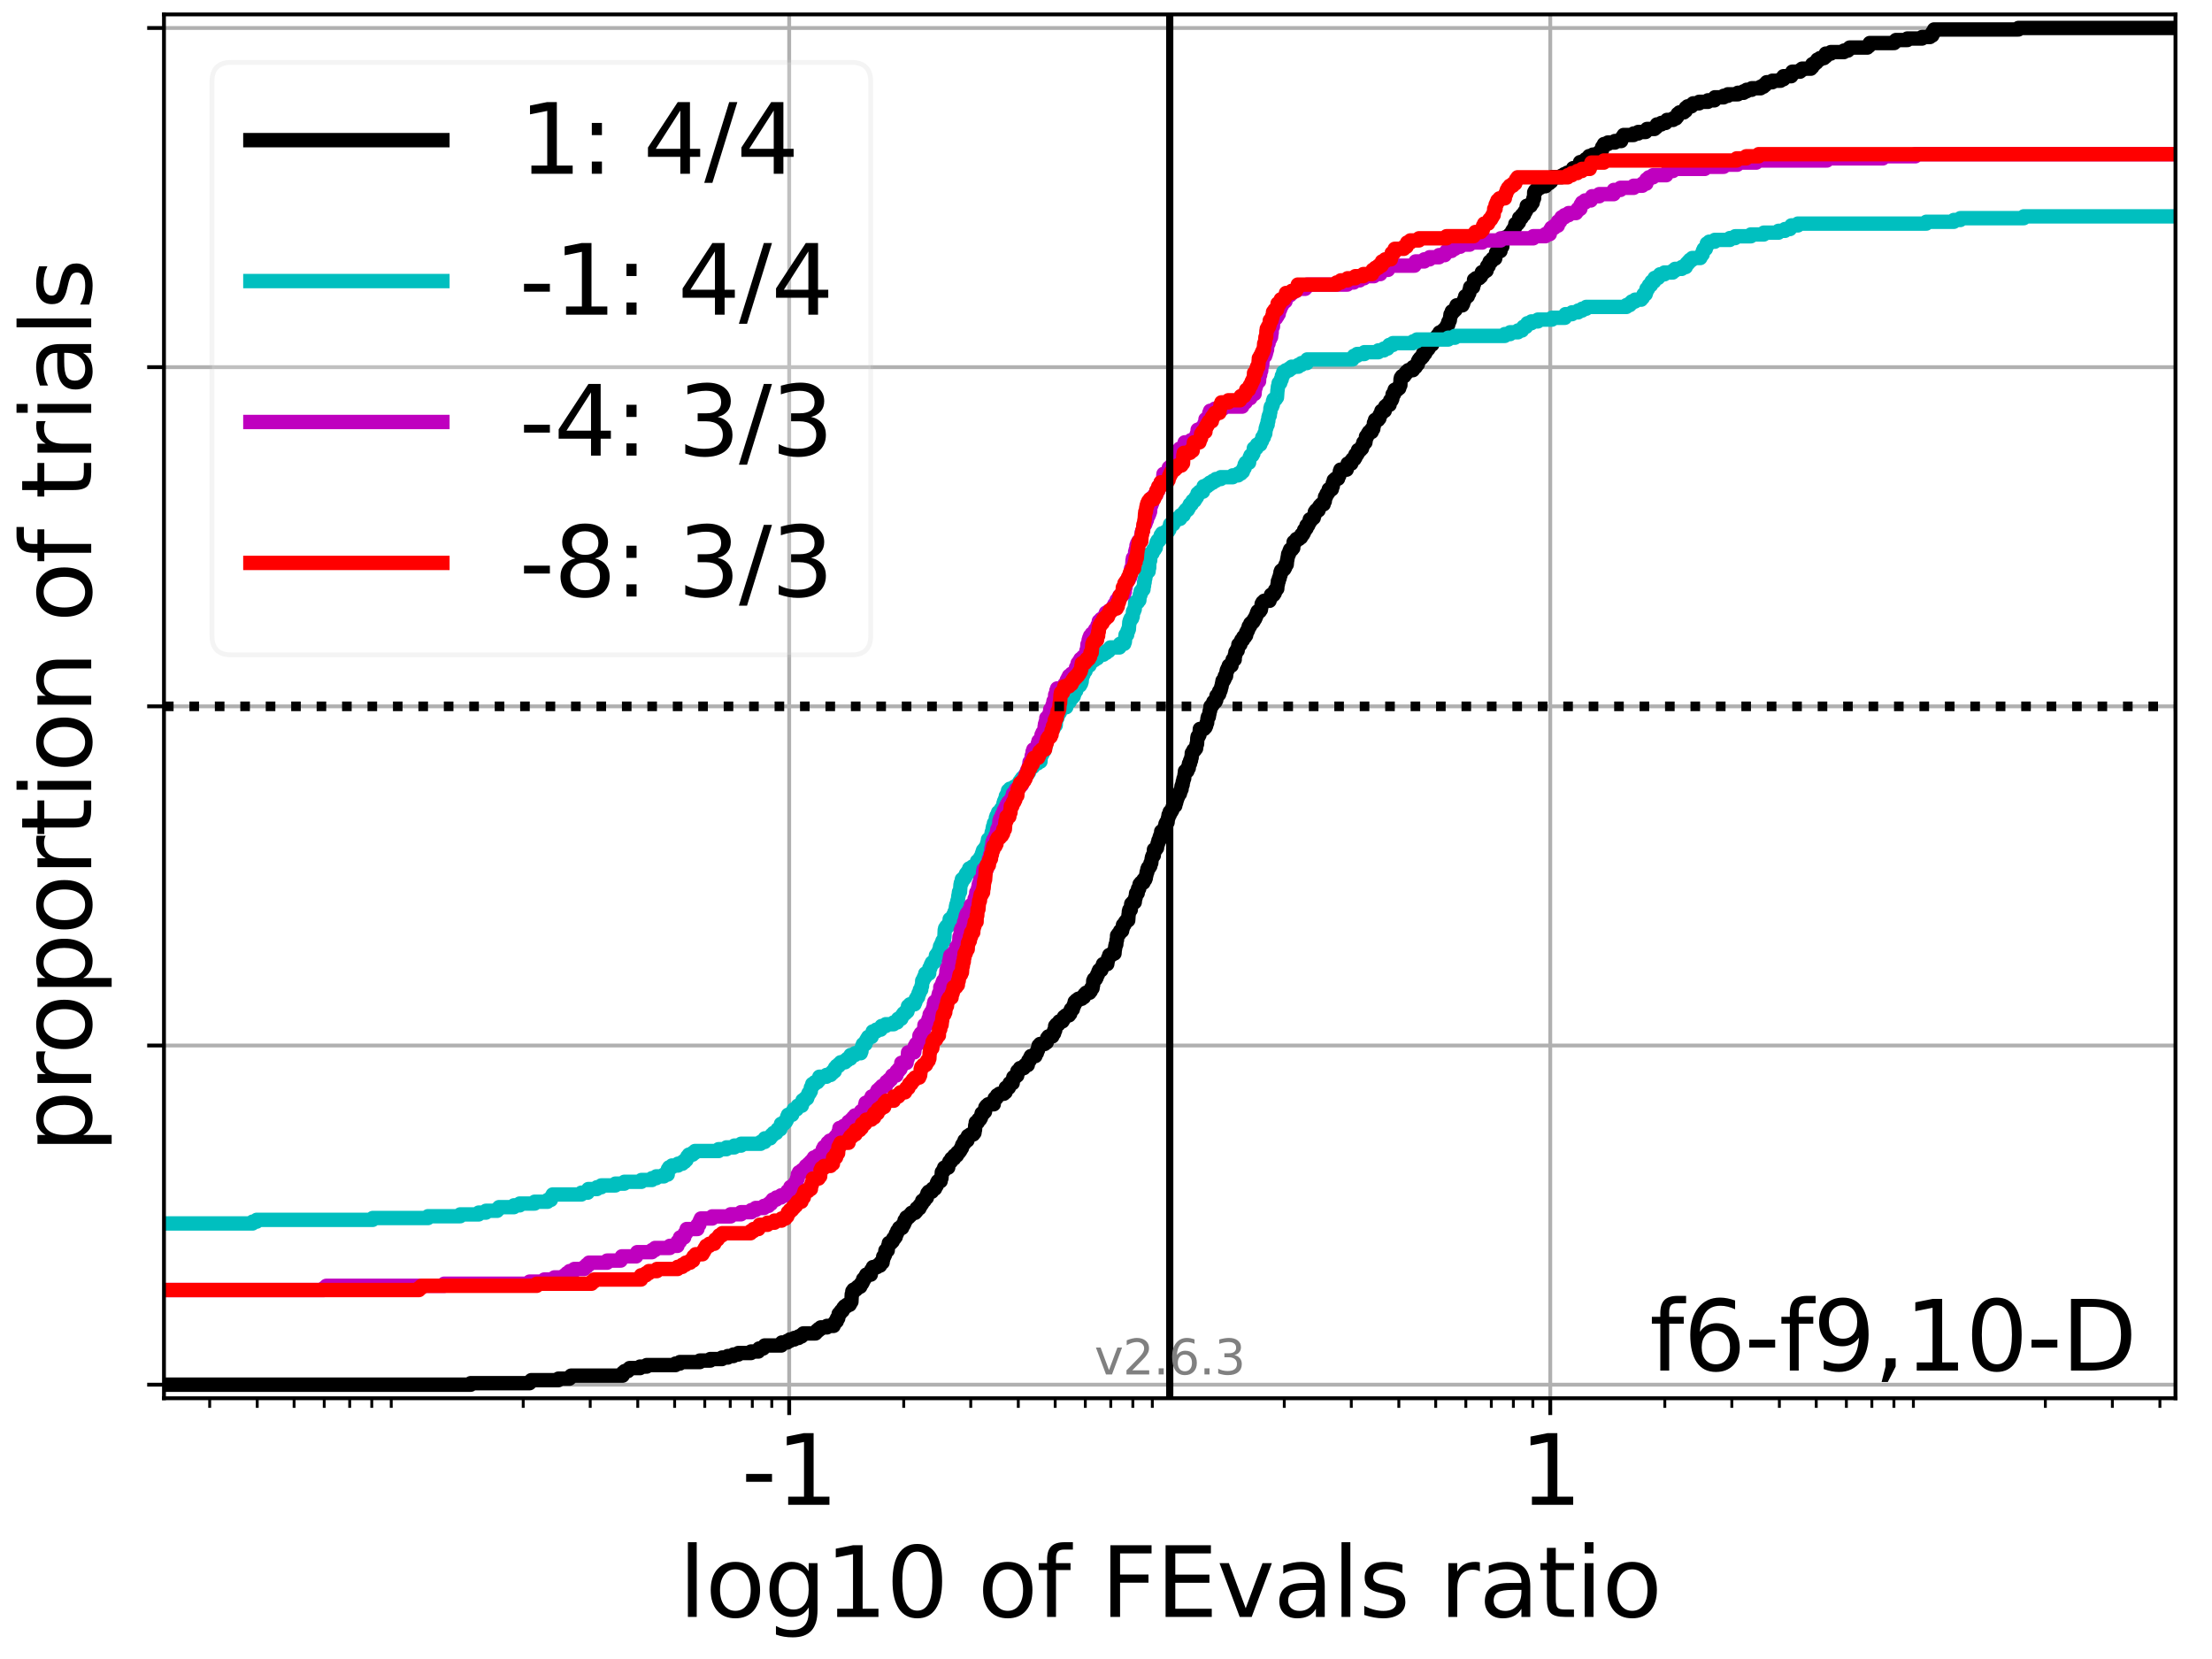 <?xml version="1.0" encoding="utf-8" standalone="no"?>
<!DOCTYPE svg PUBLIC "-//W3C//DTD SVG 1.1//EN"
  "http://www.w3.org/Graphics/SVG/1.1/DTD/svg11.dtd">
<svg xmlns:xlink="http://www.w3.org/1999/xlink" width="460.8pt" height="345.6pt" viewBox="0 0 460.8 345.6" xmlns="http://www.w3.org/2000/svg" version="1.1">
 <defs>
  <style type="text/css">*{stroke-linejoin: round; stroke-linecap: butt}</style>
 </defs>
 <g id="figure_1">
  <g id="patch_1">
   <path d="M 0 345.6 
L 460.8 345.6 
L 460.8 0 
L 0 0 
z
" style="fill: #ffffff"/>
  </g>
  <g id="axes_1">
   <g id="patch_2">
    <path d="M 34.16 291.28 
L 453.192 291.28 
L 453.192 3 
L 34.16 3 
z
" style="fill: #ffffff"/>
   </g>
   <g id="matplotlib.axis_1">
    <g id="xtick_1">
     <g id="line2d_1">
      <path d="M 164.403 291.28 
L 164.403 3 
" clip-path="url(#p4daa52eff9)" style="fill: none; stroke: #b0b0b0; stroke-width: 0.8; stroke-linecap: square"/>
     </g>
     <g id="line2d_2">
      <defs>
       <path id="m278bc8e340" d="M 0 0 
L 0 3.5 
" style="stroke: #000000; stroke-width: 0.8"/>
      </defs>
      <g>
       <use xlink:href="#m278bc8e340" x="164.403" y="291.28" style="stroke: #000000; stroke-width: 0.8"/>
      </g>
     </g>
     <g id="text_1">
      <!-- -1 -->
      <g transform="translate(154.433 313.477) scale(0.2 -0.2)">
       <defs>
        <path id="DejaVuSans-2d" d="M 313 2009 
L 1997 2009 
L 1997 1497 
L 313 1497 
L 313 2009 
z
" transform="scale(0.016)"/>
        <path id="DejaVuSans-31" d="M 794 531 
L 1825 531 
L 1825 4091 
L 703 3866 
L 703 4441 
L 1819 4666 
L 2450 4666 
L 2450 531 
L 3481 531 
L 3481 0 
L 794 0 
L 794 531 
z
" transform="scale(0.016)"/>
       </defs>
       <use xlink:href="#DejaVuSans-2d"/>
       <use xlink:href="#DejaVuSans-31" x="36.084"/>
      </g>
     </g>
    </g>
    <g id="xtick_2">
     <g id="line2d_3">
      <path d="M 322.949 291.28 
L 322.949 3 
" clip-path="url(#p4daa52eff9)" style="fill: none; stroke: #b0b0b0; stroke-width: 0.8; stroke-linecap: square"/>
     </g>
     <g id="line2d_4">
      <g>
       <use xlink:href="#m278bc8e340" x="322.949" y="291.28" style="stroke: #000000; stroke-width: 0.8"/>
      </g>
     </g>
     <g id="text_2">
      <!-- 1 -->
      <g transform="translate(316.586 313.477) scale(0.2 -0.2)">
       <use xlink:href="#DejaVuSans-31"/>
      </g>
     </g>
    </g>
    <g id="xtick_3">
     <g id="line2d_5">
      <defs>
       <path id="mb0ba1abc52" d="M 0 0 
L 0 2 
" style="stroke: #000000; stroke-width: 0.6"/>
      </defs>
      <g>
       <use xlink:href="#mb0ba1abc52" x="43.681" y="291.28" style="stroke: #000000; stroke-width: 0.6"/>
      </g>
     </g>
    </g>
    <g id="xtick_4">
     <g id="line2d_6">
      <g>
       <use xlink:href="#mb0ba1abc52" x="53.585" y="291.28" style="stroke: #000000; stroke-width: 0.6"/>
      </g>
     </g>
    </g>
    <g id="xtick_5">
     <g id="line2d_7">
      <g>
       <use xlink:href="#mb0ba1abc52" x="61.267" y="291.28" style="stroke: #000000; stroke-width: 0.6"/>
      </g>
     </g>
    </g>
    <g id="xtick_6">
     <g id="line2d_8">
      <g>
       <use xlink:href="#mb0ba1abc52" x="67.544" y="291.28" style="stroke: #000000; stroke-width: 0.6"/>
      </g>
     </g>
    </g>
    <g id="xtick_7">
     <g id="line2d_9">
      <g>
       <use xlink:href="#mb0ba1abc52" x="72.851" y="291.28" style="stroke: #000000; stroke-width: 0.6"/>
      </g>
     </g>
    </g>
    <g id="xtick_8">
     <g id="line2d_10">
      <g>
       <use xlink:href="#mb0ba1abc52" x="77.448" y="291.28" style="stroke: #000000; stroke-width: 0.6"/>
      </g>
     </g>
    </g>
    <g id="xtick_9">
     <g id="line2d_11">
      <g>
       <use xlink:href="#mb0ba1abc52" x="81.503" y="291.28" style="stroke: #000000; stroke-width: 0.6"/>
      </g>
     </g>
    </g>
    <g id="xtick_10">
     <g id="line2d_12">
      <g>
       <use xlink:href="#mb0ba1abc52" x="108.994" y="291.28" style="stroke: #000000; stroke-width: 0.6"/>
      </g>
     </g>
    </g>
    <g id="xtick_11">
     <g id="line2d_13">
      <g>
       <use xlink:href="#mb0ba1abc52" x="122.953" y="291.28" style="stroke: #000000; stroke-width: 0.6"/>
      </g>
     </g>
    </g>
    <g id="xtick_12">
     <g id="line2d_14">
      <g>
       <use xlink:href="#mb0ba1abc52" x="132.857" y="291.28" style="stroke: #000000; stroke-width: 0.6"/>
      </g>
     </g>
    </g>
    <g id="xtick_13">
     <g id="line2d_15">
      <g>
       <use xlink:href="#mb0ba1abc52" x="140.54" y="291.28" style="stroke: #000000; stroke-width: 0.6"/>
      </g>
     </g>
    </g>
    <g id="xtick_14">
     <g id="line2d_16">
      <g>
       <use xlink:href="#mb0ba1abc52" x="146.817" y="291.28" style="stroke: #000000; stroke-width: 0.6"/>
      </g>
     </g>
    </g>
    <g id="xtick_15">
     <g id="line2d_17">
      <g>
       <use xlink:href="#mb0ba1abc52" x="152.124" y="291.28" style="stroke: #000000; stroke-width: 0.6"/>
      </g>
     </g>
    </g>
    <g id="xtick_16">
     <g id="line2d_18">
      <g>
       <use xlink:href="#mb0ba1abc52" x="156.721" y="291.28" style="stroke: #000000; stroke-width: 0.6"/>
      </g>
     </g>
    </g>
    <g id="xtick_17">
     <g id="line2d_19">
      <g>
       <use xlink:href="#mb0ba1abc52" x="160.776" y="291.28" style="stroke: #000000; stroke-width: 0.6"/>
      </g>
     </g>
    </g>
    <g id="xtick_18">
     <g id="line2d_20">
      <g>
       <use xlink:href="#mb0ba1abc52" x="188.267" y="291.28" style="stroke: #000000; stroke-width: 0.6"/>
      </g>
     </g>
    </g>
    <g id="xtick_19">
     <g id="line2d_21">
      <g>
       <use xlink:href="#mb0ba1abc52" x="202.226" y="291.28" style="stroke: #000000; stroke-width: 0.6"/>
      </g>
     </g>
    </g>
    <g id="xtick_20">
     <g id="line2d_22">
      <g>
       <use xlink:href="#mb0ba1abc52" x="212.13" y="291.28" style="stroke: #000000; stroke-width: 0.6"/>
      </g>
     </g>
    </g>
    <g id="xtick_21">
     <g id="line2d_23">
      <g>
       <use xlink:href="#mb0ba1abc52" x="219.813" y="291.28" style="stroke: #000000; stroke-width: 0.6"/>
      </g>
     </g>
    </g>
    <g id="xtick_22">
     <g id="line2d_24">
      <g>
       <use xlink:href="#mb0ba1abc52" x="226.089" y="291.28" style="stroke: #000000; stroke-width: 0.6"/>
      </g>
     </g>
    </g>
    <g id="xtick_23">
     <g id="line2d_25">
      <g>
       <use xlink:href="#mb0ba1abc52" x="231.396" y="291.28" style="stroke: #000000; stroke-width: 0.6"/>
      </g>
     </g>
    </g>
    <g id="xtick_24">
     <g id="line2d_26">
      <g>
       <use xlink:href="#mb0ba1abc52" x="235.994" y="291.28" style="stroke: #000000; stroke-width: 0.6"/>
      </g>
     </g>
    </g>
    <g id="xtick_25">
     <g id="line2d_27">
      <g>
       <use xlink:href="#mb0ba1abc52" x="240.049" y="291.28" style="stroke: #000000; stroke-width: 0.6"/>
      </g>
     </g>
    </g>
    <g id="xtick_26">
     <g id="line2d_28">
      <g>
       <use xlink:href="#mb0ba1abc52" x="267.539" y="291.28" style="stroke: #000000; stroke-width: 0.6"/>
      </g>
     </g>
    </g>
    <g id="xtick_27">
     <g id="line2d_29">
      <g>
       <use xlink:href="#mb0ba1abc52" x="281.499" y="291.28" style="stroke: #000000; stroke-width: 0.6"/>
      </g>
     </g>
    </g>
    <g id="xtick_28">
     <g id="line2d_30">
      <g>
       <use xlink:href="#mb0ba1abc52" x="291.403" y="291.28" style="stroke: #000000; stroke-width: 0.6"/>
      </g>
     </g>
    </g>
    <g id="xtick_29">
     <g id="line2d_31">
      <g>
       <use xlink:href="#mb0ba1abc52" x="299.085" y="291.28" style="stroke: #000000; stroke-width: 0.6"/>
      </g>
     </g>
    </g>
    <g id="xtick_30">
     <g id="line2d_32">
      <g>
       <use xlink:href="#mb0ba1abc52" x="305.362" y="291.28" style="stroke: #000000; stroke-width: 0.6"/>
      </g>
     </g>
    </g>
    <g id="xtick_31">
     <g id="line2d_33">
      <g>
       <use xlink:href="#mb0ba1abc52" x="310.669" y="291.28" style="stroke: #000000; stroke-width: 0.6"/>
      </g>
     </g>
    </g>
    <g id="xtick_32">
     <g id="line2d_34">
      <g>
       <use xlink:href="#mb0ba1abc52" x="315.266" y="291.28" style="stroke: #000000; stroke-width: 0.6"/>
      </g>
     </g>
    </g>
    <g id="xtick_33">
     <g id="line2d_35">
      <g>
       <use xlink:href="#mb0ba1abc52" x="319.321" y="291.28" style="stroke: #000000; stroke-width: 0.6"/>
      </g>
     </g>
    </g>
    <g id="xtick_34">
     <g id="line2d_36">
      <g>
       <use xlink:href="#mb0ba1abc52" x="346.812" y="291.28" style="stroke: #000000; stroke-width: 0.6"/>
      </g>
     </g>
    </g>
    <g id="xtick_35">
     <g id="line2d_37">
      <g>
       <use xlink:href="#mb0ba1abc52" x="360.771" y="291.28" style="stroke: #000000; stroke-width: 0.6"/>
      </g>
     </g>
    </g>
    <g id="xtick_36">
     <g id="line2d_38">
      <g>
       <use xlink:href="#mb0ba1abc52" x="370.676" y="291.28" style="stroke: #000000; stroke-width: 0.6"/>
      </g>
     </g>
    </g>
    <g id="xtick_37">
     <g id="line2d_39">
      <g>
       <use xlink:href="#mb0ba1abc52" x="378.358" y="291.28" style="stroke: #000000; stroke-width: 0.6"/>
      </g>
     </g>
    </g>
    <g id="xtick_38">
     <g id="line2d_40">
      <g>
       <use xlink:href="#mb0ba1abc52" x="384.635" y="291.28" style="stroke: #000000; stroke-width: 0.6"/>
      </g>
     </g>
    </g>
    <g id="xtick_39">
     <g id="line2d_41">
      <g>
       <use xlink:href="#mb0ba1abc52" x="389.942" y="291.28" style="stroke: #000000; stroke-width: 0.6"/>
      </g>
     </g>
    </g>
    <g id="xtick_40">
     <g id="line2d_42">
      <g>
       <use xlink:href="#mb0ba1abc52" x="394.539" y="291.28" style="stroke: #000000; stroke-width: 0.6"/>
      </g>
     </g>
    </g>
    <g id="xtick_41">
     <g id="line2d_43">
      <g>
       <use xlink:href="#mb0ba1abc52" x="398.594" y="291.28" style="stroke: #000000; stroke-width: 0.6"/>
      </g>
     </g>
    </g>
    <g id="xtick_42">
     <g id="line2d_44">
      <g>
       <use xlink:href="#mb0ba1abc52" x="426.085" y="291.28" style="stroke: #000000; stroke-width: 0.6"/>
      </g>
     </g>
    </g>
    <g id="xtick_43">
     <g id="line2d_45">
      <g>
       <use xlink:href="#mb0ba1abc52" x="440.044" y="291.28" style="stroke: #000000; stroke-width: 0.6"/>
      </g>
     </g>
    </g>
    <g id="xtick_44">
     <g id="line2d_46">
      <g>
       <use xlink:href="#mb0ba1abc52" x="449.948" y="291.28" style="stroke: #000000; stroke-width: 0.6"/>
      </g>
     </g>
    </g>
    <g id="text_3">
     <!-- log10 of FEvals ratio -->
     <g transform="translate(141.371 336.833) scale(0.2 -0.2)">
      <defs>
       <path id="DejaVuSans-6c" d="M 603 4863 
L 1178 4863 
L 1178 0 
L 603 0 
L 603 4863 
z
" transform="scale(0.016)"/>
       <path id="DejaVuSans-6f" d="M 1959 3097 
Q 1497 3097 1228 2736 
Q 959 2375 959 1747 
Q 959 1119 1226 758 
Q 1494 397 1959 397 
Q 2419 397 2687 759 
Q 2956 1122 2956 1747 
Q 2956 2369 2687 2733 
Q 2419 3097 1959 3097 
z
M 1959 3584 
Q 2709 3584 3137 3096 
Q 3566 2609 3566 1747 
Q 3566 888 3137 398 
Q 2709 -91 1959 -91 
Q 1206 -91 779 398 
Q 353 888 353 1747 
Q 353 2609 779 3096 
Q 1206 3584 1959 3584 
z
" transform="scale(0.016)"/>
       <path id="DejaVuSans-67" d="M 2906 1791 
Q 2906 2416 2648 2759 
Q 2391 3103 1925 3103 
Q 1463 3103 1205 2759 
Q 947 2416 947 1791 
Q 947 1169 1205 825 
Q 1463 481 1925 481 
Q 2391 481 2648 825 
Q 2906 1169 2906 1791 
z
M 3481 434 
Q 3481 -459 3084 -895 
Q 2688 -1331 1869 -1331 
Q 1566 -1331 1297 -1286 
Q 1028 -1241 775 -1147 
L 775 -588 
Q 1028 -725 1275 -790 
Q 1522 -856 1778 -856 
Q 2344 -856 2625 -561 
Q 2906 -266 2906 331 
L 2906 616 
Q 2728 306 2450 153 
Q 2172 0 1784 0 
Q 1141 0 747 490 
Q 353 981 353 1791 
Q 353 2603 747 3093 
Q 1141 3584 1784 3584 
Q 2172 3584 2450 3431 
Q 2728 3278 2906 2969 
L 2906 3500 
L 3481 3500 
L 3481 434 
z
" transform="scale(0.016)"/>
       <path id="DejaVuSans-30" d="M 2034 4250 
Q 1547 4250 1301 3770 
Q 1056 3291 1056 2328 
Q 1056 1369 1301 889 
Q 1547 409 2034 409 
Q 2525 409 2770 889 
Q 3016 1369 3016 2328 
Q 3016 3291 2770 3770 
Q 2525 4250 2034 4250 
z
M 2034 4750 
Q 2819 4750 3233 4129 
Q 3647 3509 3647 2328 
Q 3647 1150 3233 529 
Q 2819 -91 2034 -91 
Q 1250 -91 836 529 
Q 422 1150 422 2328 
Q 422 3509 836 4129 
Q 1250 4750 2034 4750 
z
" transform="scale(0.016)"/>
       <path id="DejaVuSans-20" transform="scale(0.016)"/>
       <path id="DejaVuSans-66" d="M 2375 4863 
L 2375 4384 
L 1825 4384 
Q 1516 4384 1395 4259 
Q 1275 4134 1275 3809 
L 1275 3500 
L 2222 3500 
L 2222 3053 
L 1275 3053 
L 1275 0 
L 697 0 
L 697 3053 
L 147 3053 
L 147 3500 
L 697 3500 
L 697 3744 
Q 697 4328 969 4595 
Q 1241 4863 1831 4863 
L 2375 4863 
z
" transform="scale(0.016)"/>
       <path id="DejaVuSans-46" d="M 628 4666 
L 3309 4666 
L 3309 4134 
L 1259 4134 
L 1259 2759 
L 3109 2759 
L 3109 2228 
L 1259 2228 
L 1259 0 
L 628 0 
L 628 4666 
z
" transform="scale(0.016)"/>
       <path id="DejaVuSans-45" d="M 628 4666 
L 3578 4666 
L 3578 4134 
L 1259 4134 
L 1259 2753 
L 3481 2753 
L 3481 2222 
L 1259 2222 
L 1259 531 
L 3634 531 
L 3634 0 
L 628 0 
L 628 4666 
z
" transform="scale(0.016)"/>
       <path id="DejaVuSans-76" d="M 191 3500 
L 800 3500 
L 1894 563 
L 2988 3500 
L 3597 3500 
L 2284 0 
L 1503 0 
L 191 3500 
z
" transform="scale(0.016)"/>
       <path id="DejaVuSans-61" d="M 2194 1759 
Q 1497 1759 1228 1600 
Q 959 1441 959 1056 
Q 959 750 1161 570 
Q 1363 391 1709 391 
Q 2188 391 2477 730 
Q 2766 1069 2766 1631 
L 2766 1759 
L 2194 1759 
z
M 3341 1997 
L 3341 0 
L 2766 0 
L 2766 531 
Q 2569 213 2275 61 
Q 1981 -91 1556 -91 
Q 1019 -91 701 211 
Q 384 513 384 1019 
Q 384 1609 779 1909 
Q 1175 2209 1959 2209 
L 2766 2209 
L 2766 2266 
Q 2766 2663 2505 2880 
Q 2244 3097 1772 3097 
Q 1472 3097 1187 3025 
Q 903 2953 641 2809 
L 641 3341 
Q 956 3463 1253 3523 
Q 1550 3584 1831 3584 
Q 2591 3584 2966 3190 
Q 3341 2797 3341 1997 
z
" transform="scale(0.016)"/>
       <path id="DejaVuSans-73" d="M 2834 3397 
L 2834 2853 
Q 2591 2978 2328 3040 
Q 2066 3103 1784 3103 
Q 1356 3103 1142 2972 
Q 928 2841 928 2578 
Q 928 2378 1081 2264 
Q 1234 2150 1697 2047 
L 1894 2003 
Q 2506 1872 2764 1633 
Q 3022 1394 3022 966 
Q 3022 478 2636 193 
Q 2250 -91 1575 -91 
Q 1294 -91 989 -36 
Q 684 19 347 128 
L 347 722 
Q 666 556 975 473 
Q 1284 391 1588 391 
Q 1994 391 2212 530 
Q 2431 669 2431 922 
Q 2431 1156 2273 1281 
Q 2116 1406 1581 1522 
L 1381 1569 
Q 847 1681 609 1914 
Q 372 2147 372 2553 
Q 372 3047 722 3315 
Q 1072 3584 1716 3584 
Q 2034 3584 2315 3537 
Q 2597 3491 2834 3397 
z
" transform="scale(0.016)"/>
       <path id="DejaVuSans-72" d="M 2631 2963 
Q 2534 3019 2420 3045 
Q 2306 3072 2169 3072 
Q 1681 3072 1420 2755 
Q 1159 2438 1159 1844 
L 1159 0 
L 581 0 
L 581 3500 
L 1159 3500 
L 1159 2956 
Q 1341 3275 1631 3429 
Q 1922 3584 2338 3584 
Q 2397 3584 2469 3576 
Q 2541 3569 2628 3553 
L 2631 2963 
z
" transform="scale(0.016)"/>
       <path id="DejaVuSans-74" d="M 1172 4494 
L 1172 3500 
L 2356 3500 
L 2356 3053 
L 1172 3053 
L 1172 1153 
Q 1172 725 1289 603 
Q 1406 481 1766 481 
L 2356 481 
L 2356 0 
L 1766 0 
Q 1100 0 847 248 
Q 594 497 594 1153 
L 594 3053 
L 172 3053 
L 172 3500 
L 594 3500 
L 594 4494 
L 1172 4494 
z
" transform="scale(0.016)"/>
       <path id="DejaVuSans-69" d="M 603 3500 
L 1178 3500 
L 1178 0 
L 603 0 
L 603 3500 
z
M 603 4863 
L 1178 4863 
L 1178 4134 
L 603 4134 
L 603 4863 
z
" transform="scale(0.016)"/>
      </defs>
      <use xlink:href="#DejaVuSans-6c"/>
      <use xlink:href="#DejaVuSans-6f" x="27.783"/>
      <use xlink:href="#DejaVuSans-67" x="88.965"/>
      <use xlink:href="#DejaVuSans-31" x="152.441"/>
      <use xlink:href="#DejaVuSans-30" x="216.064"/>
      <use xlink:href="#DejaVuSans-20" x="279.688"/>
      <use xlink:href="#DejaVuSans-6f" x="311.475"/>
      <use xlink:href="#DejaVuSans-66" x="372.656"/>
      <use xlink:href="#DejaVuSans-20" x="407.861"/>
      <use xlink:href="#DejaVuSans-46" x="439.648"/>
      <use xlink:href="#DejaVuSans-45" x="497.168"/>
      <use xlink:href="#DejaVuSans-76" x="560.352"/>
      <use xlink:href="#DejaVuSans-61" x="619.531"/>
      <use xlink:href="#DejaVuSans-6c" x="680.811"/>
      <use xlink:href="#DejaVuSans-73" x="708.594"/>
      <use xlink:href="#DejaVuSans-20" x="760.693"/>
      <use xlink:href="#DejaVuSans-72" x="792.48"/>
      <use xlink:href="#DejaVuSans-61" x="833.594"/>
      <use xlink:href="#DejaVuSans-74" x="894.873"/>
      <use xlink:href="#DejaVuSans-69" x="934.082"/>
      <use xlink:href="#DejaVuSans-6f" x="961.865"/>
     </g>
    </g>
   </g>
   <g id="matplotlib.axis_2">
    <g id="ytick_1">
     <g id="line2d_47">
      <path d="M 34.16 288.454 
L 453.192 288.454 
" clip-path="url(#p4daa52eff9)" style="fill: none; stroke: #b0b0b0; stroke-width: 0.8; stroke-linecap: square"/>
     </g>
     <g id="line2d_48">
      <defs>
       <path id="mfa7e064251" d="M 0 0 
L -3.5 0 
" style="stroke: #000000; stroke-width: 0.8"/>
      </defs>
      <g>
       <use xlink:href="#mfa7e064251" x="34.16" y="288.454" style="stroke: #000000; stroke-width: 0.8"/>
      </g>
     </g>
    </g>
    <g id="ytick_2">
     <g id="line2d_49">
      <path d="M 34.16 217.797 
L 453.192 217.797 
" clip-path="url(#p4daa52eff9)" style="fill: none; stroke: #b0b0b0; stroke-width: 0.8; stroke-linecap: square"/>
     </g>
     <g id="line2d_50">
      <g>
       <use xlink:href="#mfa7e064251" x="34.16" y="217.797" style="stroke: #000000; stroke-width: 0.8"/>
      </g>
     </g>
    </g>
    <g id="ytick_3">
     <g id="line2d_51">
      <path d="M 34.16 147.14 
L 453.192 147.14 
" clip-path="url(#p4daa52eff9)" style="fill: none; stroke: #b0b0b0; stroke-width: 0.8; stroke-linecap: square"/>
     </g>
     <g id="line2d_52">
      <g>
       <use xlink:href="#mfa7e064251" x="34.16" y="147.14" style="stroke: #000000; stroke-width: 0.8"/>
      </g>
     </g>
    </g>
    <g id="ytick_4">
     <g id="line2d_53">
      <path d="M 34.16 76.483 
L 453.192 76.483 
" clip-path="url(#p4daa52eff9)" style="fill: none; stroke: #b0b0b0; stroke-width: 0.8; stroke-linecap: square"/>
     </g>
     <g id="line2d_54">
      <g>
       <use xlink:href="#mfa7e064251" x="34.16" y="76.483" style="stroke: #000000; stroke-width: 0.8"/>
      </g>
     </g>
    </g>
    <g id="ytick_5">
     <g id="line2d_55">
      <path d="M 34.16 5.826 
L 453.192 5.826 
" clip-path="url(#p4daa52eff9)" style="fill: none; stroke: #b0b0b0; stroke-width: 0.8; stroke-linecap: square"/>
     </g>
     <g id="line2d_56">
      <g>
       <use xlink:href="#mfa7e064251" x="34.16" y="5.826" style="stroke: #000000; stroke-width: 0.8"/>
      </g>
     </g>
    </g>
    <g id="text_4">
     <!-- proportion of trials -->
     <g transform="translate(19.001 240.146) rotate(-90) scale(0.2 -0.2)">
      <defs>
       <path id="DejaVuSans-70" d="M 1159 525 
L 1159 -1331 
L 581 -1331 
L 581 3500 
L 1159 3500 
L 1159 2969 
Q 1341 3281 1617 3432 
Q 1894 3584 2278 3584 
Q 2916 3584 3314 3078 
Q 3713 2572 3713 1747 
Q 3713 922 3314 415 
Q 2916 -91 2278 -91 
Q 1894 -91 1617 61 
Q 1341 213 1159 525 
z
M 3116 1747 
Q 3116 2381 2855 2742 
Q 2594 3103 2138 3103 
Q 1681 3103 1420 2742 
Q 1159 2381 1159 1747 
Q 1159 1113 1420 752 
Q 1681 391 2138 391 
Q 2594 391 2855 752 
Q 3116 1113 3116 1747 
z
" transform="scale(0.016)"/>
       <path id="DejaVuSans-6e" d="M 3513 2113 
L 3513 0 
L 2938 0 
L 2938 2094 
Q 2938 2591 2744 2837 
Q 2550 3084 2163 3084 
Q 1697 3084 1428 2787 
Q 1159 2491 1159 1978 
L 1159 0 
L 581 0 
L 581 3500 
L 1159 3500 
L 1159 2956 
Q 1366 3272 1645 3428 
Q 1925 3584 2291 3584 
Q 2894 3584 3203 3211 
Q 3513 2838 3513 2113 
z
" transform="scale(0.016)"/>
      </defs>
      <use xlink:href="#DejaVuSans-70"/>
      <use xlink:href="#DejaVuSans-72" x="63.477"/>
      <use xlink:href="#DejaVuSans-6f" x="102.34"/>
      <use xlink:href="#DejaVuSans-70" x="163.521"/>
      <use xlink:href="#DejaVuSans-6f" x="226.998"/>
      <use xlink:href="#DejaVuSans-72" x="288.18"/>
      <use xlink:href="#DejaVuSans-74" x="329.293"/>
      <use xlink:href="#DejaVuSans-69" x="368.502"/>
      <use xlink:href="#DejaVuSans-6f" x="396.285"/>
      <use xlink:href="#DejaVuSans-6e" x="457.467"/>
      <use xlink:href="#DejaVuSans-20" x="520.846"/>
      <use xlink:href="#DejaVuSans-6f" x="552.633"/>
      <use xlink:href="#DejaVuSans-66" x="613.814"/>
      <use xlink:href="#DejaVuSans-20" x="649.02"/>
      <use xlink:href="#DejaVuSans-74" x="680.807"/>
      <use xlink:href="#DejaVuSans-72" x="720.016"/>
      <use xlink:href="#DejaVuSans-69" x="761.129"/>
      <use xlink:href="#DejaVuSans-61" x="788.912"/>
      <use xlink:href="#DejaVuSans-6c" x="850.191"/>
      <use xlink:href="#DejaVuSans-73" x="877.975"/>
     </g>
    </g>
   </g>
   <g id="line2d_57">
    <path d="M 34.16 288.454 
L 98.055 288.454 
L 98.055 288.14 
L 110.313 288.14 
L 110.313 287.826 
L 110.679 287.826 
L 110.679 287.512 
L 116.324 287.512 
L 116.324 287.198 
L 118.605 287.198 
L 118.605 286.884 
L 118.971 286.884 
L 118.971 286.57 
L 129.702 286.57 
L 129.755 285.941 
L 130.121 285.941 
L 130.121 285.627 
L 130.787 285.627 
L 130.787 285.313 
L 131.154 285.313 
L 131.154 284.999 
L 133.334 284.999 
L 133.334 284.685 
L 134.711 284.685 
L 134.711 284.371 
L 140.712 284.371 
L 140.712 284.057 
L 141.626 284.057 
L 141.626 283.743 
L 145.782 283.743 
L 145.782 283.429 
L 147.97 283.429 
L 147.97 283.115 
L 150.402 283.115 
L 150.402 282.801 
L 151.611 282.801 
L 151.611 282.487 
L 152.776 282.487 
L 152.776 282.173 
L 153.809 282.173 
L 153.809 281.859 
L 156.447 281.859 
L 156.447 281.545 
L 157.976 281.545 
L 157.976 281.231 
L 158.126 281.231 
L 158.126 280.917 
L 158.981 280.917 
L 158.981 280.603 
L 159.294 280.603 
L 159.294 280.289 
L 162.753 280.289 
L 162.753 279.975 
L 162.869 279.975 
L 162.869 279.661 
L 163.976 279.661 
L 163.976 279.347 
L 164.553 279.347 
L 164.553 279.033 
L 165.48 279.033 
L 165.48 278.719 
L 166.357 278.719 
L 166.357 278.405 
L 166.972 278.405 
L 166.972 278.091 
L 167.342 278.091 
L 167.342 277.777 
L 169.88 277.777 
L 169.88 277.463 
L 170.185 277.463 
L 170.185 277.149 
L 170.551 277.149 
L 170.551 276.835 
L 170.984 276.835 
L 170.984 276.521 
L 172.267 276.521 
L 172.267 276.207 
L 173.65 276.207 
L 173.65 275.893 
L 173.772 275.893 
L 173.772 275.578 
L 174.016 275.578 
L 174.016 275.264 
L 174.308 275.264 
L 174.349 274.636 
L 174.613 274.636 
L 174.715 273.694 
L 174.979 273.694 
L 174.979 273.38 
L 175.22 273.38 
L 175.22 273.066 
L 175.539 273.066 
L 175.539 272.752 
L 175.687 272.752 
L 175.687 272.438 
L 175.942 272.438 
L 175.942 272.124 
L 176.395 272.124 
L 176.395 271.81 
L 176.998 271.81 
L 176.998 271.496 
L 177.174 271.496 
L 177.174 271.182 
L 177.364 271.182 
L 177.439 269.612 
L 177.54 269.612 
L 177.562 268.984 
L 177.782 268.984 
L 177.782 268.67 
L 178.324 268.67 
L 178.324 268.356 
L 178.678 268.356 
L 178.678 268.042 
L 179.213 268.042 
L 179.324 267.414 
L 179.581 267.414 
L 179.581 267.1 
L 179.751 267.1 
L 179.809 266.472 
L 180.089 266.472 
L 180.089 266.158 
L 180.295 266.158 
L 180.295 265.844 
L 180.455 265.844 
L 180.455 265.529 
L 181.4 265.529 
L 181.481 264.587 
L 181.766 264.587 
L 181.844 263.959 
L 182.715 263.959 
L 182.715 263.645 
L 183.336 263.645 
L 183.417 263.017 
L 183.857 263.017 
L 183.912 262.389 
L 183.979 262.389 
L 183.991 261.761 
L 184.212 261.761 
L 184.212 261.447 
L 184.357 261.447 
L 184.45 260.505 
L 184.922 260.505 
L 185.01 259.563 
L 185.09 259.563 
L 185.172 258.935 
L 185.659 258.935 
L 185.659 258.621 
L 185.955 258.621 
L 185.955 258.307 
L 186.078 258.307 
L 186.078 257.993 
L 186.354 257.993 
L 186.354 257.679 
L 186.587 257.679 
L 186.616 257.051 
L 186.816 257.051 
L 186.916 256.423 
L 187.156 256.423 
L 187.156 256.109 
L 187.312 256.109 
L 187.312 255.795 
L 187.924 255.795 
L 188.006 255.166 
L 188.267 255.166 
L 188.267 254.852 
L 188.417 254.852 
L 188.439 254.224 
L 188.729 254.224 
L 188.809 253.596 
L 189.298 253.596 
L 189.298 253.282 
L 189.622 253.282 
L 189.622 252.968 
L 189.882 252.968 
L 189.882 252.654 
L 190.642 252.654 
L 190.642 252.34 
L 190.919 252.34 
L 190.951 251.712 
L 191.539 251.712 
L 191.564 251.084 
L 191.894 251.084 
L 191.894 250.77 
L 192.102 250.77 
L 192.11 250.142 
L 192.576 250.142 
L 192.576 249.828 
L 192.772 249.828 
L 192.772 249.514 
L 193.076 249.514 
L 193.102 248.886 
L 193.206 248.886 
L 193.206 248.572 
L 193.442 248.572 
L 193.442 248.258 
L 194.127 248.258 
L 194.127 247.944 
L 194.269 247.944 
L 194.269 247.63 
L 194.782 247.63 
L 194.782 247.316 
L 194.931 247.316 
L 194.931 247.002 
L 195.129 247.002 
L 195.189 246.374 
L 195.361 246.374 
L 195.361 246.06 
L 195.949 246.06 
L 195.949 245.432 
L 196.122 245.432 
L 196.199 244.175 
L 196.411 244.175 
L 196.411 243.861 
L 196.671 243.861 
L 196.691 243.233 
L 197.524 243.233 
L 197.634 242.291 
L 197.766 242.291 
L 197.766 241.977 
L 198.133 241.977 
L 198.196 241.349 
L 198.75 241.349 
L 198.799 240.721 
L 199.338 240.721 
L 199.43 240.093 
L 199.786 240.093 
L 199.786 239.779 
L 200.019 239.779 
L 200.019 239.465 
L 200.195 239.465 
L 200.195 239.151 
L 200.394 239.151 
L 200.437 238.523 
L 200.633 238.523 
L 200.633 238.209 
L 200.899 238.209 
L 200.927 237.581 
L 201.534 237.581 
L 201.628 236.639 
L 202.112 236.639 
L 202.112 236.325 
L 202.754 236.325 
L 202.754 236.011 
L 202.993 236.011 
L 203.069 235.383 
L 203.11 235.383 
L 203.16 234.44 
L 203.254 234.44 
L 203.275 233.812 
L 203.698 233.812 
L 203.698 233.498 
L 203.844 233.498 
L 203.844 233.184 
L 204.174 233.184 
L 204.174 232.87 
L 204.35 232.87 
L 204.421 232.242 
L 204.499 232.242 
L 204.499 231.928 
L 204.888 231.928 
L 204.888 231.614 
L 205.185 231.614 
L 205.267 230.672 
L 205.497 230.672 
L 205.497 230.358 
L 205.853 230.358 
L 205.853 230.044 
L 207.012 230.044 
L 207.02 229.416 
L 207.129 229.416 
L 207.21 228.788 
L 207.582 228.788 
L 207.582 228.474 
L 207.712 228.474 
L 207.712 228.16 
L 208.178 228.16 
L 208.178 227.846 
L 209.119 227.846 
L 209.119 227.532 
L 209.481 227.532 
L 209.526 226.59 
L 210.162 226.59 
L 210.162 226.276 
L 210.31 226.276 
L 210.325 225.648 
L 210.957 225.648 
L 211.022 224.706 
L 211.101 224.706 
L 211.101 224.392 
L 211.531 224.392 
L 211.531 224.077 
L 211.901 224.077 
L 211.941 223.135 
L 212.3 223.135 
L 212.3 222.821 
L 212.471 222.821 
L 212.471 222.507 
L 213.272 222.507 
L 213.272 222.193 
L 213.515 222.193 
L 213.515 221.879 
L 214.102 221.879 
L 214.123 221.251 
L 214.217 221.251 
L 214.217 220.937 
L 214.505 220.937 
L 214.589 220.309 
L 214.749 220.309 
L 214.749 219.995 
L 215.689 219.995 
L 215.779 219.367 
L 216.003 219.367 
L 216.097 218.739 
L 216.246 218.739 
L 216.28 218.111 
L 216.367 218.111 
L 216.367 217.797 
L 216.657 217.797 
L 216.657 217.483 
L 217.614 217.483 
L 217.614 217.169 
L 218.047 217.169 
L 218.144 216.227 
L 218.388 216.227 
L 218.388 215.913 
L 219.214 215.913 
L 219.307 215.285 
L 219.584 215.285 
L 219.595 214.657 
L 219.813 214.657 
L 219.813 213.714 
L 220.062 213.714 
L 220.062 213.4 
L 220.498 213.4 
L 220.498 213.086 
L 220.668 213.086 
L 220.668 212.772 
L 221.335 212.772 
L 221.335 212.458 
L 221.528 212.458 
L 221.528 212.144 
L 221.641 212.144 
L 221.641 211.83 
L 222.034 211.83 
L 222.034 211.516 
L 222.697 211.516 
L 222.697 211.202 
L 222.944 211.202 
L 222.952 210.574 
L 223.094 210.574 
L 223.094 210.26 
L 223.488 210.26 
L 223.572 209.632 
L 223.699 209.632 
L 223.699 209.318 
L 223.847 209.318 
L 223.887 208.69 
L 224.197 208.69 
L 224.197 208.376 
L 224.624 208.376 
L 224.624 208.062 
L 225.352 208.062 
L 225.352 207.748 
L 225.791 207.748 
L 225.791 207.434 
L 225.94 207.434 
L 225.94 207.12 
L 226.241 207.12 
L 226.241 206.806 
L 226.98 206.806 
L 226.98 206.492 
L 227.223 206.492 
L 227.312 205.864 
L 227.592 205.864 
L 227.667 205.236 
L 227.711 205.236 
L 227.749 204.294 
L 227.888 204.294 
L 227.888 203.98 
L 228.275 203.98 
L 228.275 203.665 
L 228.439 203.665 
L 228.55 203.037 
L 228.707 203.037 
L 228.817 202.409 
L 228.96 202.409 
L 228.96 202.095 
L 229.424 202.095 
L 229.514 201.467 
L 229.717 201.467 
L 229.78 200.839 
L 230.66 200.839 
L 230.748 200.211 
L 230.776 200.211 
L 230.837 199.583 
L 230.969 199.583 
L 231.078 198.955 
L 231.604 198.955 
L 231.604 198.641 
L 232.165 198.641 
L 232.245 197.699 
L 232.279 197.699 
L 232.342 197.071 
L 232.413 197.071 
L 232.413 196.757 
L 232.539 196.757 
L 232.605 195.815 
L 232.69 195.815 
L 232.712 194.873 
L 232.933 194.873 
L 232.933 194.559 
L 233.18 194.559 
L 233.18 194.245 
L 233.344 194.245 
L 233.344 193.931 
L 233.752 193.931 
L 233.851 193.302 
L 233.913 193.302 
L 233.94 192.674 
L 234.228 192.674 
L 234.228 192.36 
L 234.387 192.36 
L 234.387 192.046 
L 234.643 192.046 
L 234.643 191.732 
L 235.024 191.732 
L 235.107 190.476 
L 235.141 190.476 
L 235.173 189.848 
L 235.256 189.848 
L 235.256 189.534 
L 235.559 189.534 
L 235.657 188.278 
L 235.94 188.278 
L 235.94 187.964 
L 236.383 187.964 
L 236.489 187.022 
L 236.568 187.022 
L 236.67 186.08 
L 236.999 186.08 
L 237.07 185.138 
L 237.31 185.138 
L 237.399 184.196 
L 237.653 184.196 
L 237.653 183.882 
L 238.196 183.882 
L 238.2 183.254 
L 238.566 183.254 
L 238.566 182.939 
L 238.686 182.939 
L 238.749 182.311 
L 238.812 182.311 
L 238.864 181.683 
L 239.001 181.683 
L 239.024 181.055 
L 239.158 181.055 
L 239.158 180.741 
L 239.433 180.741 
L 239.433 180.427 
L 239.621 180.427 
L 239.664 179.799 
L 239.825 179.799 
L 239.917 178.857 
L 239.987 178.857 
L 239.987 178.543 
L 240.11 178.543 
L 240.11 178.229 
L 240.355 178.229 
L 240.395 176.973 
L 240.805 176.973 
L 240.805 176.659 
L 241.026 176.659 
L 241.086 176.031 
L 241.143 176.031 
L 241.143 175.717 
L 241.259 175.717 
L 241.317 175.089 
L 241.533 175.089 
L 241.56 174.461 
L 241.661 174.461 
L 241.661 174.147 
L 241.775 174.147 
L 241.879 173.519 
L 241.899 173.519 
L 241.899 173.205 
L 242.372 173.205 
L 242.372 172.891 
L 242.549 172.891 
L 242.624 172.262 
L 242.77 172.262 
L 242.79 171.634 
L 242.936 171.634 
L 242.936 171.32 
L 243.222 171.32 
L 243.315 170.378 
L 243.402 170.378 
L 243.438 169.75 
L 243.676 169.75 
L 243.676 169.122 
L 244.009 169.122 
L 244.009 168.808 
L 244.191 168.808 
L 244.255 168.18 
L 244.458 168.18 
L 244.458 167.866 
L 244.824 167.866 
L 244.906 167.238 
L 245.009 167.238 
L 245.081 166.61 
L 245.185 166.61 
L 245.199 165.982 
L 245.427 165.982 
L 245.463 165.354 
L 245.792 165.354 
L 245.898 164.726 
L 245.998 164.726 
L 245.998 164.412 
L 246.136 164.412 
L 246.136 163.784 
L 246.249 163.784 
L 246.249 163.47 
L 246.363 163.47 
L 246.393 162.842 
L 246.477 162.842 
L 246.547 162.213 
L 246.672 162.213 
L 246.775 161.271 
L 246.837 161.271 
L 246.852 160.643 
L 247.346 160.643 
L 247.368 160.015 
L 247.638 160.015 
L 247.684 159.073 
L 247.905 159.073 
L 247.926 158.445 
L 248.1 158.445 
L 248.149 157.817 
L 248.243 157.817 
L 248.273 156.875 
L 248.47 156.875 
L 248.47 156.561 
L 248.623 156.561 
L 248.623 156.247 
L 248.932 156.247 
L 248.932 155.933 
L 249.161 155.933 
L 249.271 154.991 
L 249.365 154.991 
L 249.427 153.735 
L 249.489 153.735 
L 249.489 153.421 
L 249.708 153.421 
L 249.708 153.107 
L 249.866 153.107 
L 249.953 151.85 
L 250.835 151.85 
L 250.835 151.536 
L 251.12 151.536 
L 251.12 151.222 
L 251.261 151.222 
L 251.358 150.594 
L 251.467 150.594 
L 251.544 149.652 
L 251.626 149.652 
L 251.626 149.338 
L 251.814 149.338 
L 251.905 148.71 
L 251.937 148.71 
L 252.002 148.082 
L 252.083 148.082 
L 252.175 147.14 
L 252.443 147.14 
L 252.443 146.826 
L 252.652 146.826 
L 252.652 146.512 
L 252.77 146.512 
L 252.77 146.198 
L 253.204 146.198 
L 253.204 145.884 
L 253.358 145.884 
L 253.414 144.942 
L 253.726 144.942 
L 253.726 144.628 
L 253.969 144.628 
L 253.969 144 
L 254.19 144 
L 254.19 143.686 
L 254.305 143.686 
L 254.41 143.058 
L 254.465 143.058 
L 254.561 142.43 
L 254.583 142.43 
L 254.685 141.801 
L 254.931 141.801 
L 254.931 141.487 
L 255.09 141.487 
L 255.145 140.859 
L 255.402 140.859 
L 255.498 139.917 
L 255.571 139.917 
L 255.571 139.603 
L 255.714 139.603 
L 255.714 139.289 
L 255.869 139.289 
L 255.98 138.661 
L 256.547 138.661 
L 256.565 138.033 
L 256.699 138.033 
L 256.785 137.405 
L 257.208 137.405 
L 257.237 136.463 
L 257.354 136.463 
L 257.367 135.835 
L 257.559 135.835 
L 257.559 135.521 
L 257.829 135.521 
L 257.864 134.893 
L 257.981 134.893 
L 257.981 134.265 
L 258.392 134.265 
L 258.45 133.637 
L 258.594 133.637 
L 258.594 133.323 
L 258.937 133.323 
L 259.007 132.695 
L 259.369 132.695 
L 259.369 132.381 
L 259.583 132.381 
L 259.587 131.753 
L 259.765 131.753 
L 259.765 131.438 
L 259.925 131.438 
L 259.925 131.124 
L 260.052 131.124 
L 260.125 130.496 
L 260.379 130.496 
L 260.467 129.868 
L 260.793 129.868 
L 260.793 129.554 
L 261.087 129.554 
L 261.087 129.24 
L 261.263 129.24 
L 261.263 128.926 
L 261.464 128.926 
L 261.464 128.612 
L 261.605 128.612 
L 261.605 128.298 
L 261.734 128.298 
L 261.841 127.67 
L 261.985 127.67 
L 261.985 127.356 
L 262.447 127.356 
L 262.447 127.042 
L 262.658 127.042 
L 262.76 126.414 
L 262.772 126.414 
L 262.828 125.786 
L 263.003 125.786 
L 263.003 125.472 
L 263.334 125.472 
L 263.334 125.158 
L 264.467 125.158 
L 264.503 124.53 
L 264.747 124.53 
L 264.771 123.902 
L 265.339 123.902 
L 265.339 123.588 
L 265.546 123.588 
L 265.608 122.96 
L 265.835 122.96 
L 265.835 122.646 
L 266.074 122.646 
L 266.134 121.704 
L 266.21 121.704 
L 266.21 121.075 
L 266.372 121.075 
L 266.423 120.447 
L 266.57 120.447 
L 266.629 119.819 
L 266.748 119.819 
L 266.748 119.191 
L 266.868 119.191 
L 266.868 118.877 
L 267.225 118.877 
L 267.225 118.563 
L 267.539 118.563 
L 267.539 118.249 
L 267.715 118.249 
L 267.812 117.621 
L 268.042 117.621 
L 268.128 116.679 
L 268.16 116.679 
L 268.249 116.051 
L 268.28 116.051 
L 268.35 115.423 
L 268.523 115.423 
L 268.621 114.795 
L 268.748 114.795 
L 268.748 114.481 
L 269.156 114.481 
L 269.156 114.167 
L 269.401 114.167 
L 269.485 112.911 
L 269.836 112.911 
L 269.836 112.597 
L 270.07 112.597 
L 270.07 112.283 
L 270.608 112.283 
L 270.608 111.969 
L 271.016 111.969 
L 271.125 111.341 
L 271.441 111.341 
L 271.441 111.026 
L 271.616 111.026 
L 271.683 110.398 
L 271.94 110.398 
L 271.94 110.084 
L 272.169 110.084 
L 272.169 109.456 
L 272.517 109.456 
L 272.517 109.142 
L 272.649 109.142 
L 272.649 108.828 
L 272.847 108.828 
L 272.847 108.2 
L 273.323 108.2 
L 273.323 107.886 
L 273.67 107.886 
L 273.771 107.258 
L 273.872 107.258 
L 273.913 106.63 
L 274.134 106.63 
L 274.134 106.316 
L 274.671 106.316 
L 274.717 105.688 
L 274.921 105.688 
L 274.921 105.374 
L 275.222 105.374 
L 275.222 105.06 
L 275.734 105.06 
L 275.791 104.432 
L 275.978 104.432 
L 276.029 103.49 
L 276.236 103.49 
L 276.236 103.176 
L 276.351 103.176 
L 276.351 102.862 
L 276.572 102.862 
L 276.572 102.548 
L 276.788 102.548 
L 276.812 101.92 
L 277.444 101.92 
L 277.518 101.292 
L 277.639 101.292 
L 277.639 100.663 
L 277.786 100.663 
L 277.845 100.035 
L 278.189 100.035 
L 278.189 99.721 
L 278.743 99.721 
L 278.849 99.093 
L 279.002 99.093 
L 279.079 98.465 
L 279.123 98.465 
L 279.123 98.151 
L 279.24 98.151 
L 279.24 97.837 
L 280.54 97.837 
L 280.576 97.209 
L 280.681 97.209 
L 280.745 96.581 
L 281.499 96.581 
L 281.499 95.953 
L 281.742 95.953 
L 281.742 95.639 
L 282.167 95.639 
L 282.167 95.325 
L 282.357 95.325 
L 282.357 94.697 
L 282.718 94.697 
L 282.718 94.383 
L 282.904 94.383 
L 282.904 93.755 
L 283.427 93.755 
L 283.427 93.441 
L 283.721 93.441 
L 283.784 92.813 
L 283.959 92.813 
L 284.005 92.185 
L 284.43 92.185 
L 284.522 91.557 
L 284.542 91.557 
L 284.561 90.929 
L 284.804 90.929 
L 284.804 90.615 
L 284.968 90.615 
L 284.968 90.3 
L 285.171 90.3 
L 285.171 89.986 
L 285.746 89.986 
L 285.746 89.358 
L 286.071 89.358 
L 286.15 88.73 
L 286.201 88.73 
L 286.217 88.102 
L 286.374 88.102 
L 286.444 87.474 
L 287.104 87.474 
L 287.104 87.16 
L 287.348 87.16 
L 287.353 86.532 
L 287.53 86.532 
L 287.53 86.218 
L 287.771 86.218 
L 287.776 85.59 
L 288.464 85.59 
L 288.499 84.962 
L 288.579 84.962 
L 288.579 84.648 
L 288.947 84.648 
L 288.947 84.334 
L 289.472 84.334 
L 289.561 83.706 
L 289.606 83.706 
L 289.606 83.392 
L 289.912 83.392 
L 289.912 83.078 
L 290.043 83.078 
L 290.104 82.136 
L 290.395 82.136 
L 290.444 81.508 
L 290.538 81.508 
L 290.538 81.194 
L 291.101 81.194 
L 291.101 80.88 
L 291.478 80.88 
L 291.553 80.252 
L 291.72 80.252 
L 291.76 78.995 
L 291.834 78.995 
L 291.834 78.681 
L 292.044 78.681 
L 292.044 78.367 
L 292.532 78.367 
L 292.532 78.053 
L 292.753 78.053 
L 292.753 77.739 
L 293.007 77.739 
L 293.007 77.425 
L 293.371 77.425 
L 293.371 77.111 
L 294.338 77.111 
L 294.346 76.483 
L 294.896 76.483 
L 294.896 76.169 
L 295.108 76.169 
L 295.108 75.855 
L 295.373 75.855 
L 295.392 75.227 
L 295.568 75.227 
L 295.568 74.913 
L 295.81 74.913 
L 295.81 74.599 
L 296.159 74.599 
L 296.159 74.285 
L 296.436 74.285 
L 296.436 73.657 
L 296.893 73.657 
L 296.893 73.343 
L 297.039 73.343 
L 297.039 73.029 
L 297.263 73.029 
L 297.263 72.715 
L 297.548 72.715 
L 297.548 72.401 
L 297.741 72.401 
L 297.741 72.087 
L 297.903 72.087 
L 297.903 71.773 
L 298.36 71.773 
L 298.36 71.459 
L 298.483 71.459 
L 298.483 71.145 
L 298.725 71.145 
L 298.834 70.517 
L 299.324 70.517 
L 299.428 69.888 
L 299.794 69.888 
L 299.872 69.26 
L 300.436 69.26 
L 300.436 68.946 
L 300.803 68.946 
L 300.803 68.632 
L 301.307 68.632 
L 301.307 68.004 
L 301.481 68.004 
L 301.481 67.69 
L 301.679 67.69 
L 301.708 67.062 
L 301.885 67.062 
L 301.885 66.748 
L 302.017 66.748 
L 302.127 65.806 
L 302.166 65.806 
L 302.166 65.492 
L 302.385 65.492 
L 302.443 64.864 
L 302.889 64.864 
L 302.889 64.55 
L 303.21 64.55 
L 303.314 63.922 
L 303.431 63.922 
L 303.431 63.608 
L 304.637 63.608 
L 304.637 63.294 
L 304.8 63.294 
L 304.881 62.666 
L 305.023 62.666 
L 305.023 62.352 
L 305.141 62.352 
L 305.228 61.724 
L 305.77 61.724 
L 305.77 61.41 
L 305.89 61.41 
L 305.89 61.096 
L 306.072 61.096 
L 306.111 60.468 
L 306.189 60.468 
L 306.265 59.84 
L 306.868 59.84 
L 306.91 59.211 
L 307.058 59.211 
L 307.07 58.269 
L 307.477 58.269 
L 307.477 57.955 
L 308.145 57.955 
L 308.145 57.641 
L 308.489 57.641 
L 308.489 57.327 
L 308.66 57.327 
L 308.701 56.699 
L 309.235 56.699 
L 309.235 56.385 
L 309.679 56.385 
L 309.73 55.757 
L 309.798 55.757 
L 309.798 55.443 
L 310.118 55.443 
L 310.198 54.815 
L 310.321 54.815 
L 310.321 54.501 
L 310.693 54.501 
L 310.693 54.187 
L 310.918 54.187 
L 310.918 53.873 
L 311.47 53.873 
L 311.512 53.245 
L 311.61 53.245 
L 311.667 52.617 
L 312.047 52.617 
L 312.047 52.303 
L 312.573 52.303 
L 312.582 51.675 
L 312.759 51.675 
L 312.759 51.361 
L 312.959 51.361 
L 313.001 50.419 
L 313.078 50.419 
L 313.078 50.105 
L 313.255 50.105 
L 313.255 49.791 
L 313.496 49.791 
L 313.496 49.477 
L 314.173 49.477 
L 314.173 49.162 
L 314.485 49.162 
L 314.485 48.848 
L 314.898 48.848 
L 314.958 48.22 
L 315.134 48.22 
L 315.134 47.906 
L 315.376 47.906 
L 315.376 47.592 
L 315.511 47.592 
L 315.511 47.278 
L 315.674 47.278 
L 315.675 46.65 
L 316.169 46.65 
L 316.169 46.336 
L 316.421 46.336 
L 316.475 45.394 
L 316.985 45.394 
L 317.063 44.766 
L 317.481 44.766 
L 317.558 44.138 
L 317.787 44.138 
L 317.787 43.824 
L 317.96 43.824 
L 318.049 42.882 
L 318.859 42.882 
L 318.859 42.568 
L 319.036 42.568 
L 319.036 42.254 
L 319.278 42.254 
L 319.36 41.626 
L 319.438 41.626 
L 319.438 41.312 
L 319.575 41.312 
L 319.604 40.056 
L 319.769 40.056 
L 319.769 39.742 
L 320.071 39.742 
L 320.071 39.428 
L 320.28 39.428 
L 320.28 39.114 
L 320.879 39.114 
L 320.879 38.799 
L 321.951 38.799 
L 321.951 38.171 
L 322.747 38.171 
L 322.747 37.857 
L 323.124 37.857 
L 323.124 37.543 
L 323.262 37.543 
L 323.34 36.915 
L 325.305 36.915 
L 325.305 36.601 
L 325.852 36.601 
L 325.852 36.287 
L 326.501 36.287 
L 326.501 35.973 
L 327.333 35.973 
L 327.333 35.659 
L 327.705 35.659 
L 327.705 35.031 
L 328.661 35.031 
L 328.661 34.717 
L 329.076 34.717 
L 329.156 33.775 
L 329.966 33.775 
L 329.966 33.461 
L 330.341 33.461 
L 330.341 33.147 
L 330.929 33.147 
L 331.036 32.519 
L 331.838 32.519 
L 331.838 32.205 
L 332.853 32.205 
L 332.853 31.891 
L 333.314 31.891 
L 333.314 31.577 
L 333.491 31.577 
L 333.491 31.263 
L 333.732 31.263 
L 333.758 30.635 
L 333.98 30.635 
L 333.98 30.321 
L 334.135 30.321 
L 334.135 30.007 
L 334.938 30.007 
L 334.938 29.693 
L 336.405 29.693 
L 336.405 29.379 
L 337.717 29.379 
L 337.795 28.751 
L 338.037 28.751 
L 338.037 28.436 
L 338.243 28.436 
L 338.243 28.122 
L 340.307 28.122 
L 340.307 27.808 
L 341.268 27.808 
L 341.268 27.494 
L 342.815 27.494 
L 342.815 27.18 
L 343.101 27.18 
L 343.101 26.866 
L 344.657 26.866 
L 344.657 26.552 
L 345.034 26.552 
L 345.034 26.238 
L 345.161 26.238 
L 345.161 25.924 
L 346.072 25.924 
L 346.072 25.61 
L 346.994 25.61 
L 346.994 25.296 
L 347.264 25.296 
L 347.264 24.982 
L 348.526 24.982 
L 348.526 24.668 
L 349.134 24.668 
L 349.134 24.354 
L 349.392 24.354 
L 349.492 23.726 
L 349.869 23.726 
L 349.869 23.412 
L 350.774 23.412 
L 350.774 23.098 
L 351.157 23.098 
L 351.172 22.47 
L 351.549 22.47 
L 351.549 22.156 
L 352.339 22.156 
L 352.339 21.842 
L 352.716 21.842 
L 352.716 21.528 
L 353.952 21.528 
L 353.952 21.214 
L 355.785 21.214 
L 355.785 20.9 
L 357.153 20.9 
L 357.233 20.272 
L 359.066 20.272 
L 359.066 19.958 
L 359.948 19.958 
L 359.948 19.644 
L 362.028 19.644 
L 362.028 19.33 
L 363.229 19.33 
L 363.229 19.016 
L 363.86 19.016 
L 363.86 18.702 
L 364.916 18.702 
L 364.916 18.387 
L 366.748 18.387 
L 366.748 18.073 
L 367.353 18.073 
L 367.353 17.759 
L 367.73 17.759 
L 367.73 17.445 
L 368.024 17.445 
L 368.024 17.131 
L 369.21 17.131 
L 369.21 16.817 
L 370.912 16.817 
L 370.912 16.503 
L 371.538 16.503 
L 371.538 15.875 
L 373.14 15.875 
L 373.14 15.561 
L 373.371 15.561 
L 373.371 14.933 
L 374.973 14.933 
L 374.973 14.619 
L 375.398 14.619 
L 375.398 14.305 
L 377.231 14.305 
L 377.231 13.991 
L 377.534 13.991 
L 377.534 13.363 
L 378.031 13.363 
L 378.031 13.049 
L 378.408 13.049 
L 378.408 12.735 
L 378.595 12.735 
L 378.595 12.421 
L 379.136 12.421 
L 379.136 12.107 
L 379.962 12.107 
L 379.962 11.793 
L 380.339 11.793 
L 380.339 11.165 
L 381.394 11.165 
L 381.394 10.851 
L 384.115 10.851 
L 384.115 10.537 
L 384.94 10.537 
L 384.94 10.223 
L 385.317 10.223 
L 385.317 9.909 
L 388.995 9.909 
L 388.995 9.595 
L 389.372 9.595 
L 389.372 9.281 
L 389.506 9.281 
L 389.506 8.967 
L 394.59 8.967 
L 394.59 8.653 
L 394.967 8.653 
L 394.967 8.339 
L 397.334 8.339 
L 397.334 8.024 
L 400.397 8.024 
L 400.397 7.71 
L 402.036 7.71 
L 402.036 7.396 
L 402.526 7.396 
L 402.526 6.768 
L 402.903 6.768 
L 402.903 6.14 
L 420.473 6.14 
L 420.473 5.826 
L 453.192 5.826 
L 453.192 5.826 
" clip-path="url(#p4daa52eff9)" style="fill: none; stroke: #000000; stroke-width: 3; stroke-linecap: square"/>
   </g>
   <g id="line2d_58">
    <path clip-path="url(#p4daa52eff9)" style="fill: none; stroke: #000000; stroke-width: 3; stroke-linecap: square"/>
   </g>
   <g id="line2d_59">
    <path d="M 34.16 254.87 
L 52.609 254.87 
L 52.609 254.493 
L 53.462 254.493 
L 53.462 254.116 
L 77.635 254.116 
L 77.635 253.738 
L 89.161 253.738 
L 89.161 253.361 
L 95.868 253.361 
L 95.868 252.984 
L 99.717 252.984 
L 99.717 252.606 
L 101.232 252.606 
L 101.232 252.229 
L 103.57 252.229 
L 103.57 251.852 
L 103.958 251.852 
L 103.958 251.474 
L 107.049 251.474 
L 107.049 251.097 
L 108.262 251.097 
L 108.262 250.72 
L 111.382 250.72 
L 111.382 250.342 
L 114.072 250.342 
L 114.072 249.965 
L 114.752 249.965 
L 114.752 249.588 
L 114.924 249.588 
L 114.924 249.21 
L 115.139 249.21 
L 115.139 248.833 
L 121.108 248.833 
L 121.108 248.456 
L 122.427 248.456 
L 122.427 248.078 
L 122.563 248.078 
L 122.563 247.701 
L 124.353 247.701 
L 124.353 247.324 
L 125.252 247.324 
L 125.252 246.946 
L 128.197 246.946 
L 128.197 246.569 
L 130.062 246.569 
L 130.062 246.192 
L 133.608 246.192 
L 133.608 245.814 
L 135.807 245.814 
L 135.807 245.437 
L 136.704 245.437 
L 136.704 245.06 
L 138.288 245.06 
L 138.288 244.682 
L 139.097 244.682 
L 139.141 243.55 
L 139.378 243.55 
L 139.378 243.173 
L 139.982 243.173 
L 139.982 242.796 
L 141.244 242.796 
L 141.244 242.418 
L 142.156 242.418 
L 142.156 242.041 
L 142.644 242.041 
L 142.644 241.664 
L 143.009 241.664 
L 143.009 241.286 
L 143.195 241.286 
L 143.195 240.909 
L 143.497 240.909 
L 143.497 240.532 
L 144.29 240.532 
L 144.29 240.154 
L 144.773 240.154 
L 144.773 239.777 
L 149.689 239.777 
L 149.689 239.4 
L 151.331 239.4 
L 151.331 239.022 
L 152.977 239.022 
L 152.977 238.645 
L 154.376 238.645 
L 154.376 238.268 
L 158.439 238.268 
L 158.439 237.89 
L 159.292 237.89 
L 159.321 237.136 
L 160.449 237.136 
L 160.449 236.758 
L 160.747 236.758 
L 160.747 236.381 
L 161.128 236.381 
L 161.128 236.004 
L 161.733 236.004 
L 161.733 235.626 
L 161.981 235.626 
L 161.981 235.249 
L 162.564 235.249 
L 162.593 234.494 
L 162.694 234.494 
L 162.694 234.117 
L 163.314 234.117 
L 163.314 233.739 
L 163.694 233.739 
L 163.694 233.362 
L 163.903 233.362 
L 163.992 232.607 
L 164.155 232.607 
L 164.155 232.23 
L 165.023 232.23 
L 165.129 231.475 
L 165.343 231.475 
L 165.343 231.098 
L 165.968 231.098 
L 165.968 230.721 
L 166.184 230.721 
L 166.184 230.343 
L 167.03 230.343 
L 167.03 229.966 
L 167.148 229.966 
L 167.181 229.211 
L 167.67 229.211 
L 167.67 228.834 
L 168.135 228.834 
L 168.135 228.457 
L 168.268 228.457 
L 168.268 228.079 
L 168.433 228.079 
L 168.433 227.702 
L 168.696 227.702 
L 168.696 227.325 
L 168.9 227.325 
L 168.915 226.57 
L 169.1 226.57 
L 169.1 226.193 
L 169.213 226.193 
L 169.213 225.815 
L 169.725 225.815 
L 169.725 225.438 
L 170.296 225.438 
L 170.296 225.061 
L 170.616 225.061 
L 170.683 224.306 
L 172.16 224.306 
L 172.16 223.929 
L 173.046 223.929 
L 173.046 223.551 
L 173.433 223.551 
L 173.433 223.174 
L 173.887 223.174 
L 173.951 222.419 
L 174.274 222.419 
L 174.274 222.042 
L 174.733 222.042 
L 174.733 221.665 
L 175.12 221.665 
L 175.12 221.287 
L 176.046 221.287 
L 176.046 220.91 
L 176.517 220.91 
L 176.517 220.533 
L 177.158 220.533 
L 177.197 219.778 
L 178.107 219.778 
L 178.107 219.401 
L 179.316 219.401 
L 179.316 219.023 
L 179.456 219.023 
L 179.499 218.269 
L 179.615 218.269 
L 179.615 217.891 
L 179.762 217.891 
L 179.762 217.514 
L 180.281 217.514 
L 180.281 217.137 
L 180.403 217.137 
L 180.403 216.759 
L 180.62 216.759 
L 180.62 216.382 
L 180.857 216.382 
L 180.857 216.004 
L 181.565 216.004 
L 181.565 215.627 
L 181.698 215.627 
L 181.797 214.872 
L 182.545 214.872 
L 182.545 214.495 
L 183.465 214.495 
L 183.465 214.118 
L 183.631 214.118 
L 183.631 213.74 
L 184.512 213.74 
L 184.512 213.363 
L 186.154 213.363 
L 186.154 212.986 
L 186.911 212.986 
L 186.911 212.608 
L 187.085 212.608 
L 187.085 212.231 
L 187.752 212.231 
L 187.752 211.854 
L 187.932 211.854 
L 187.932 211.476 
L 188.205 211.476 
L 188.205 211.099 
L 188.629 211.099 
L 188.629 210.722 
L 189.031 210.722 
L 189.031 210.344 
L 189.15 210.344 
L 189.152 209.59 
L 189.548 209.59 
L 189.548 209.212 
L 190.513 209.212 
L 190.513 208.835 
L 190.673 208.835 
L 190.778 208.08 
L 191.007 208.08 
L 191.007 207.703 
L 191.267 207.703 
L 191.338 206.948 
L 191.517 206.948 
L 191.622 206.194 
L 191.902 206.194 
L 191.946 205.439 
L 192.072 205.439 
L 192.113 204.307 
L 192.319 204.307 
L 192.319 203.93 
L 192.484 203.93 
L 192.484 203.552 
L 192.743 203.552 
L 192.754 202.798 
L 193.561 202.798 
L 193.605 201.666 
L 193.811 201.666 
L 193.811 201.288 
L 193.941 201.288 
L 193.941 200.911 
L 194.126 200.911 
L 194.126 200.534 
L 194.549 200.534 
L 194.549 200.156 
L 194.782 200.156 
L 194.782 199.779 
L 194.922 199.779 
L 194.974 199.024 
L 195.247 199.024 
L 195.247 198.647 
L 195.605 198.647 
L 195.635 197.892 
L 195.772 197.892 
L 195.827 197.138 
L 196.023 197.138 
L 196.023 196.76 
L 196.192 196.76 
L 196.192 196.383 
L 196.332 196.383 
L 196.332 196.005 
L 196.619 196.005 
L 196.72 195.251 
L 196.739 195.251 
L 196.806 193.741 
L 196.893 193.741 
L 196.893 193.364 
L 197.134 193.364 
L 197.134 192.987 
L 197.496 192.987 
L 197.496 192.609 
L 197.672 192.609 
L 197.672 192.232 
L 197.809 192.232 
L 197.837 191.477 
L 198.297 191.477 
L 198.297 191.1 
L 198.513 191.1 
L 198.513 190.723 
L 198.71 190.723 
L 198.71 190.345 
L 198.85 190.345 
L 198.85 189.968 
L 199.041 189.968 
L 199.139 188.836 
L 199.22 188.836 
L 199.22 188.459 
L 199.359 188.459 
L 199.429 187.704 
L 199.537 187.704 
L 199.648 186.572 
L 199.699 186.572 
L 199.775 185.817 
L 199.984 185.817 
L 200.089 184.308 
L 200.163 184.308 
L 200.163 183.931 
L 200.34 183.931 
L 200.379 183.176 
L 200.785 183.176 
L 200.785 182.799 
L 201.075 182.799 
L 201.075 182.421 
L 201.225 182.421 
L 201.225 182.044 
L 201.513 182.044 
L 201.513 181.667 
L 201.901 181.667 
L 201.905 180.912 
L 202.533 180.912 
L 202.533 180.535 
L 203.333 180.535 
L 203.333 180.157 
L 203.447 180.157 
L 203.543 179.403 
L 204.144 179.403 
L 204.175 178.648 
L 204.471 178.648 
L 204.529 177.893 
L 204.663 177.893 
L 204.663 177.516 
L 204.786 177.516 
L 204.786 177.139 
L 205.098 177.139 
L 205.098 176.761 
L 205.359 176.761 
L 205.359 176.384 
L 205.608 176.384 
L 205.649 175.629 
L 205.739 175.629 
L 205.821 174.874 
L 206.235 174.874 
L 206.235 174.497 
L 206.479 174.497 
L 206.522 173.742 
L 206.594 173.742 
L 206.594 173.365 
L 206.74 173.365 
L 206.787 172.61 
L 206.853 172.61 
L 206.853 172.233 
L 207.031 172.233 
L 207.062 171.478 
L 207.382 171.478 
L 207.46 170.346 
L 207.587 170.346 
L 207.587 169.969 
L 207.907 169.969 
L 207.925 169.214 
L 208.386 169.214 
L 208.386 168.837 
L 208.555 168.837 
L 208.555 168.46 
L 208.852 168.46 
L 208.852 168.082 
L 209.027 168.082 
L 209.045 167.328 
L 209.157 167.328 
L 209.157 166.95 
L 209.325 166.95 
L 209.325 166.573 
L 209.474 166.573 
L 209.541 165.818 
L 209.751 165.818 
L 209.751 165.441 
L 209.92 165.441 
L 209.99 164.686 
L 210.371 164.686 
L 210.371 164.309 
L 211.202 164.309 
L 211.202 163.932 
L 211.799 163.932 
L 211.799 163.554 
L 212.335 163.554 
L 212.4 162.8 
L 212.67 162.8 
L 212.67 162.422 
L 212.937 162.422 
L 212.937 162.045 
L 213.511 162.045 
L 213.591 161.29 
L 214.092 161.29 
L 214.092 160.913 
L 214.357 160.913 
L 214.357 160.536 
L 214.492 160.536 
L 214.577 159.781 
L 215.189 159.781 
L 215.189 159.404 
L 215.408 159.404 
L 215.408 159.026 
L 216.157 159.026 
L 216.157 158.649 
L 216.743 158.649 
L 216.836 157.14 
L 217.143 157.14 
L 217.177 156.385 
L 217.564 156.385 
L 217.567 155.63 
L 217.784 155.63 
L 217.784 155.253 
L 217.897 155.253 
L 217.973 154.121 
L 218.076 154.121 
L 218.076 153.743 
L 218.505 153.743 
L 218.614 152.989 
L 218.631 152.989 
L 218.631 152.611 
L 218.787 152.611 
L 218.876 151.857 
L 219.401 151.857 
L 219.401 151.479 
L 219.65 151.479 
L 219.65 151.102 
L 219.921 151.102 
L 220 149.97 
L 220.042 149.97 
L 220.042 149.593 
L 220.262 149.593 
L 220.37 148.838 
L 220.538 148.838 
L 220.538 148.461 
L 220.784 148.461 
L 220.784 148.083 
L 220.959 148.083 
L 220.959 147.706 
L 221.18 147.706 
L 221.18 147.329 
L 222.121 147.329 
L 222.142 146.197 
L 222.824 146.197 
L 222.895 145.442 
L 223.337 145.442 
L 223.337 145.065 
L 223.668 145.065 
L 223.668 144.687 
L 223.784 144.687 
L 223.846 143.933 
L 224.186 143.933 
L 224.275 143.178 
L 224.402 143.178 
L 224.402 142.801 
L 224.988 142.801 
L 224.988 142.423 
L 225.202 142.423 
L 225.202 142.046 
L 225.32 142.046 
L 225.43 140.914 
L 225.533 140.914 
L 225.533 140.537 
L 225.712 140.537 
L 225.712 140.159 
L 225.829 140.159 
L 225.829 139.782 
L 226.14 139.782 
L 226.14 139.027 
L 226.267 139.027 
L 226.267 138.65 
L 226.962 138.65 
L 227.027 137.895 
L 227.474 137.895 
L 227.474 137.518 
L 228.005 137.518 
L 228.005 137.14 
L 228.608 137.14 
L 228.673 136.386 
L 229.855 136.386 
L 229.855 136.008 
L 230.452 136.008 
L 230.452 135.631 
L 230.964 135.631 
L 230.964 135.254 
L 231.293 135.254 
L 231.293 134.876 
L 233.201 134.876 
L 233.308 134.122 
L 234.186 134.122 
L 234.186 133.744 
L 234.32 133.744 
L 234.429 132.612 
L 234.473 132.612 
L 234.473 132.235 
L 234.808 132.235 
L 234.86 131.48 
L 235.017 131.48 
L 235.017 131.103 
L 235.159 131.103 
L 235.26 129.594 
L 235.373 129.594 
L 235.373 129.216 
L 235.538 129.216 
L 235.538 128.839 
L 235.825 128.839 
L 235.825 128.462 
L 235.957 128.462 
L 236.033 127.33 
L 236.231 127.33 
L 236.231 126.952 
L 236.379 126.952 
L 236.482 125.443 
L 237.061 125.443 
L 237.061 125.066 
L 237.341 125.066 
L 237.429 123.934 
L 237.582 123.934 
L 237.61 123.179 
L 237.908 123.179 
L 237.908 122.802 
L 238.195 122.802 
L 238.259 122.047 
L 238.321 122.047 
L 238.335 121.292 
L 238.451 121.292 
L 238.489 120.538 
L 238.575 120.538 
L 238.666 119.783 
L 238.749 119.783 
L 238.844 119.028 
L 239.273 119.028 
L 239.297 118.274 
L 239.4 118.274 
L 239.43 116.764 
L 239.596 116.764 
L 239.687 115.255 
L 240.091 115.255 
L 240.091 114.877 
L 240.262 114.877 
L 240.262 114.5 
L 240.535 114.5 
L 240.535 114.123 
L 240.76 114.123 
L 240.825 113.368 
L 240.932 113.368 
L 240.932 112.991 
L 241.138 112.991 
L 241.138 112.613 
L 241.479 112.613 
L 241.479 112.236 
L 241.779 112.236 
L 241.803 111.481 
L 242.058 111.481 
L 242.058 111.104 
L 242.832 111.104 
L 242.832 110.727 
L 243.357 110.727 
L 243.357 110.349 
L 243.597 110.349 
L 243.669 109.595 
L 243.756 109.595 
L 243.756 109.217 
L 244.427 109.217 
L 244.466 108.463 
L 245.001 108.463 
L 245.001 108.085 
L 245.841 108.085 
L 245.922 107.331 
L 246.563 107.331 
L 246.563 106.953 
L 246.744 106.953 
L 246.744 106.576 
L 247.031 106.576 
L 247.031 106.199 
L 247.457 106.199 
L 247.457 105.821 
L 247.672 105.821 
L 247.672 105.444 
L 247.856 105.444 
L 247.856 105.067 
L 248.231 105.067 
L 248.231 104.689 
L 248.435 104.689 
L 248.435 104.312 
L 248.868 104.312 
L 248.868 103.935 
L 249.1 103.935 
L 249.1 103.557 
L 249.357 103.557 
L 249.463 102.803 
L 249.874 102.803 
L 249.874 102.425 
L 250.603 102.425 
L 250.627 101.671 
L 250.746 101.671 
L 250.746 101.293 
L 251.52 101.293 
L 251.52 100.916 
L 252.028 100.916 
L 252.028 100.539 
L 252.669 100.539 
L 252.669 100.161 
L 253.292 100.161 
L 253.292 99.784 
L 254.311 99.784 
L 254.311 99.407 
L 256.801 99.407 
L 256.801 99.029 
L 257.926 99.029 
L 257.926 98.652 
L 258.516 98.652 
L 258.516 98.275 
L 258.912 98.275 
L 258.912 97.897 
L 259.038 97.897 
L 259.038 97.52 
L 259.275 97.52 
L 259.29 96.765 
L 259.502 96.765 
L 259.502 96.388 
L 260.199 96.388 
L 260.276 95.633 
L 260.332 95.633 
L 260.332 95.256 
L 260.498 95.256 
L 260.498 94.878 
L 260.896 94.878 
L 260.896 94.501 
L 261.106 94.501 
L 261.195 93.369 
L 261.76 93.369 
L 261.861 92.614 
L 262.534 92.614 
L 262.534 92.237 
L 262.681 92.237 
L 262.681 91.86 
L 262.898 91.86 
L 262.966 91.105 
L 263.274 91.105 
L 263.378 90.35 
L 263.573 90.35 
L 263.672 89.218 
L 263.784 89.218 
L 263.784 88.841 
L 263.904 88.841 
L 263.904 88.464 
L 264.075 88.464 
L 264.083 87.709 
L 264.212 87.709 
L 264.239 86.954 
L 264.339 86.954 
L 264.339 86.577 
L 264.511 86.577 
L 264.57 85.822 
L 264.638 85.822 
L 264.655 85.068 
L 264.749 85.068 
L 264.749 84.69 
L 265.01 84.69 
L 265.01 84.313 
L 265.151 84.313 
L 265.178 83.558 
L 265.304 83.558 
L 265.304 83.181 
L 265.756 83.181 
L 265.756 82.804 
L 266.014 82.804 
L 266.119 81.294 
L 266.144 81.294 
L 266.209 80.54 
L 266.266 80.54 
L 266.376 79.785 
L 266.694 79.785 
L 266.694 79.408 
L 266.821 79.408 
L 266.821 79.03 
L 266.992 79.03 
L 267.043 78.276 
L 267.253 78.276 
L 267.318 77.521 
L 267.841 77.521 
L 267.841 77.143 
L 268.559 77.143 
L 268.559 76.766 
L 269.072 76.766 
L 269.072 76.389 
L 270.456 76.389 
L 270.456 76.011 
L 271.116 76.011 
L 271.116 75.634 
L 272.25 75.634 
L 272.315 74.879 
L 281.741 74.879 
L 281.741 74.502 
L 282.039 74.502 
L 282.039 74.125 
L 282.706 74.125 
L 282.706 73.747 
L 284.222 73.747 
L 284.222 73.37 
L 287.138 73.37 
L 287.138 72.993 
L 288.282 72.993 
L 288.282 72.615 
L 289.056 72.615 
L 289.056 72.238 
L 289.391 72.238 
L 289.391 71.861 
L 290.165 71.861 
L 290.165 71.483 
L 294.388 71.483 
L 294.388 71.106 
L 295.162 71.106 
L 295.162 70.729 
L 301.687 70.729 
L 301.687 70.351 
L 303.083 70.351 
L 303.083 69.974 
L 313.47 69.974 
L 313.47 69.597 
L 314.582 69.597 
L 314.582 69.219 
L 316.22 69.219 
L 316.22 68.842 
L 317.061 68.842 
L 317.061 68.465 
L 317.331 68.465 
L 317.331 68.087 
L 317.907 68.087 
L 317.907 67.71 
L 318.172 67.71 
L 318.172 67.333 
L 319.019 67.333 
L 319.019 66.955 
L 320.375 66.955 
L 320.375 66.578 
L 323.291 66.578 
L 323.291 66.201 
L 326 66.201 
L 326 65.823 
L 326.118 65.823 
L 326.118 65.446 
L 327.477 65.446 
L 327.477 65.069 
L 328.75 65.069 
L 328.75 64.691 
L 329.591 64.691 
L 329.591 64.314 
L 330.437 64.314 
L 330.437 63.937 
L 338.809 63.937 
L 338.809 63.559 
L 339.506 63.559 
L 339.506 63.182 
L 339.921 63.182 
L 339.921 62.805 
L 340.618 62.805 
L 340.618 62.427 
L 341.884 62.427 
L 341.884 62.05 
L 342.215 62.05 
L 342.215 61.673 
L 342.394 61.673 
L 342.394 61.295 
L 342.822 61.295 
L 342.822 60.918 
L 342.949 60.918 
L 342.996 60.163 
L 343.327 60.163 
L 343.327 59.786 
L 343.506 59.786 
L 343.506 59.409 
L 343.934 59.409 
L 343.934 59.031 
L 344.061 59.031 
L 344.061 58.654 
L 344.591 58.654 
L 344.687 57.899 
L 345.432 57.899 
L 345.432 57.522 
L 345.799 57.522 
L 345.799 57.144 
L 346.731 57.144 
L 346.731 56.767 
L 348.459 56.767 
L 348.459 56.39 
L 348.947 56.39 
L 348.947 56.012 
L 350.335 56.012 
L 350.335 55.635 
L 351.175 55.635 
L 351.175 55.258 
L 351.34 55.258 
L 351.34 54.88 
L 351.693 54.88 
L 351.693 54.503 
L 352.037 54.503 
L 352.037 54.126 
L 352.534 54.126 
L 352.534 53.748 
L 354.202 53.748 
L 354.202 53.371 
L 354.415 53.371 
L 354.415 52.994 
L 354.691 52.994 
L 354.746 52.239 
L 354.924 52.239 
L 354.924 51.862 
L 355.353 51.862 
L 355.353 51.484 
L 355.48 51.484 
L 355.561 50.73 
L 356.049 50.73 
L 356.049 50.352 
L 357.218 50.352 
L 357.218 49.975 
L 360.351 49.975 
L 360.351 49.598 
L 361.463 49.598 
L 361.463 49.22 
L 364.742 49.22 
L 364.742 48.843 
L 367.432 48.843 
L 367.432 48.466 
L 370.486 48.466 
L 370.486 48.088 
L 371.844 48.088 
L 371.844 47.711 
L 372.881 47.711 
L 372.881 47.334 
L 373.175 47.334 
L 373.175 46.956 
L 374.534 46.956 
L 374.534 46.579 
L 401.277 46.579 
L 401.277 46.202 
L 407.021 46.202 
L 407.021 45.824 
L 408.379 45.824 
L 408.379 45.447 
L 421.587 45.447 
L 421.587 45.07 
L 453.192 45.07 
L 453.192 45.07 
" clip-path="url(#p4daa52eff9)" style="fill: none; stroke: #00bfbf; stroke-width: 3; stroke-linecap: square"/>
   </g>
   <g id="line2d_60">
    <path clip-path="url(#p4daa52eff9)" style="fill: none; stroke: #00bfbf; stroke-width: 3; stroke-linecap: square"/>
   </g>
   <g id="line2d_61">
    <path d="M 34.16 268.736 
L 67.465 268.736 
L 67.465 268.297 
L 67.984 268.297 
L 67.984 267.859 
L 92.529 267.859 
L 92.529 267.421 
L 110.323 267.421 
L 110.323 266.983 
L 113.388 266.983 
L 113.388 266.545 
L 115.489 266.545 
L 115.489 266.106 
L 117.575 266.106 
L 117.575 265.668 
L 118.094 265.668 
L 118.094 265.23 
L 118.661 265.23 
L 118.661 264.792 
L 119.625 264.792 
L 119.625 264.354 
L 121.726 264.354 
L 121.726 263.916 
L 122.207 263.916 
L 122.207 263.477 
L 122.69 263.477 
L 122.69 263.039 
L 126.472 263.039 
L 126.472 262.601 
L 129.3 262.601 
L 129.3 262.163 
L 129.537 262.163 
L 129.537 261.725 
L 132.526 261.725 
L 132.526 261.286 
L 132.741 261.286 
L 132.741 260.848 
L 135.806 260.848 
L 135.806 260.41 
L 136.465 260.41 
L 136.465 259.972 
L 139.53 259.972 
L 139.53 259.534 
L 141.126 259.534 
L 141.142 258.657 
L 141.645 258.657 
L 141.661 257.781 
L 142.527 257.781 
L 142.527 257.343 
L 142.639 257.343 
L 142.639 256.905 
L 142.945 256.905 
L 143.046 256.028 
L 145.282 256.028 
L 145.298 255.152 
L 145.677 255.152 
L 145.677 254.714 
L 145.801 254.714 
L 145.801 254.276 
L 146.01 254.276 
L 146.01 253.837 
L 148.363 253.837 
L 148.363 253.399 
L 152.203 253.399 
L 152.203 252.961 
L 154.352 252.961 
L 154.352 252.523 
L 156.513 252.523 
L 156.513 252.085 
L 157.416 252.085 
L 157.416 251.646 
L 159.142 251.646 
L 159.142 251.208 
L 160.09 251.208 
L 160.09 250.77 
L 160.609 250.77 
L 160.609 250.332 
L 160.959 250.332 
L 160.959 249.894 
L 161.737 249.894 
L 161.737 249.456 
L 162.701 249.456 
L 162.701 249.017 
L 163.825 249.017 
L 163.825 248.579 
L 164.03 248.579 
L 164.03 248.141 
L 164.549 248.141 
L 164.653 247.265 
L 165.339 247.265 
L 165.339 246.826 
L 165.599 246.826 
L 165.599 246.388 
L 165.928 246.388 
L 166.019 245.512 
L 166.19 245.512 
L 166.206 244.636 
L 166.441 244.636 
L 166.441 244.197 
L 167.052 244.197 
L 167.052 243.759 
L 167.591 243.759 
L 167.591 243.321 
L 167.88 243.321 
L 167.88 242.883 
L 168.399 242.883 
L 168.399 242.445 
L 168.84 242.445 
L 168.84 242.006 
L 169.246 242.006 
L 169.246 241.568 
L 169.544 241.568 
L 169.544 241.13 
L 170.346 241.13 
L 170.346 240.692 
L 171.024 240.692 
L 171.024 240.254 
L 171.371 240.254 
L 171.406 239.377 
L 171.634 239.377 
L 171.634 238.939 
L 172.317 238.939 
L 172.403 238.063 
L 172.854 238.063 
L 172.854 237.625 
L 173.677 237.625 
L 173.677 237.186 
L 174.071 237.186 
L 174.071 236.748 
L 174.598 236.748 
L 174.64 235.872 
L 174.779 235.872 
L 174.869 234.996 
L 175.743 234.996 
L 175.743 234.557 
L 176.672 234.557 
L 176.737 233.681 
L 177.298 233.681 
L 177.298 233.243 
L 177.7 233.243 
L 177.7 232.805 
L 178.096 232.805 
L 178.096 232.366 
L 179.079 232.366 
L 179.079 231.928 
L 179.362 231.928 
L 179.362 231.49 
L 179.899 231.49 
L 179.899 231.052 
L 180.203 231.052 
L 180.218 230.176 
L 180.326 230.176 
L 180.326 229.737 
L 181.031 229.737 
L 181.031 229.299 
L 181.488 229.299 
L 181.576 228.423 
L 182.397 228.423 
L 182.397 227.985 
L 182.59 227.985 
L 182.59 227.546 
L 182.797 227.546 
L 182.797 227.108 
L 183.283 227.108 
L 183.283 226.67 
L 183.719 226.67 
L 183.719 226.232 
L 184.548 226.232 
L 184.641 225.356 
L 185.154 225.356 
L 185.154 224.917 
L 185.604 224.917 
L 185.604 224.479 
L 185.862 224.479 
L 185.862 224.041 
L 186.728 224.041 
L 186.783 223.165 
L 187.173 223.165 
L 187.173 222.726 
L 187.557 222.726 
L 187.557 222.288 
L 187.749 222.288 
L 187.757 221.412 
L 188.859 221.412 
L 188.922 220.536 
L 189.094 220.536 
L 189.166 219.221 
L 190.449 219.221 
L 190.551 218.345 
L 190.577 218.345 
L 190.577 217.906 
L 190.817 217.906 
L 190.817 217.468 
L 191.247 217.468 
L 191.247 217.03 
L 191.475 217.03 
L 191.542 215.715 
L 191.809 215.715 
L 191.809 215.277 
L 192.368 215.277 
L 192.447 214.401 
L 192.543 214.401 
L 192.583 213.525 
L 193.05 213.525 
L 193.05 213.086 
L 193.306 213.086 
L 193.306 212.648 
L 193.442 212.648 
L 193.442 212.21 
L 193.652 212.21 
L 193.667 211.334 
L 193.921 211.334 
L 193.921 210.895 
L 194.275 210.895 
L 194.36 210.019 
L 194.496 210.019 
L 194.541 209.143 
L 194.65 209.143 
L 194.65 208.705 
L 195.139 208.705 
L 195.139 208.266 
L 195.398 208.266 
L 195.484 207.39 
L 195.595 207.39 
L 195.595 206.952 
L 195.861 206.952 
L 195.884 205.637 
L 196.263 205.637 
L 196.312 204.761 
L 196.473 204.761 
L 196.473 204.323 
L 196.906 204.323 
L 196.974 203.446 
L 197.091 203.446 
L 197.174 202.132 
L 197.269 202.132 
L 197.269 201.694 
L 197.605 201.694 
L 197.693 200.379 
L 197.773 200.379 
L 197.876 199.503 
L 197.961 199.503 
L 197.961 199.065 
L 198.457 199.065 
L 198.457 198.626 
L 198.915 198.626 
L 198.915 198.188 
L 199.063 198.188 
L 199.063 197.75 
L 199.211 197.75 
L 199.211 197.312 
L 199.576 197.312 
L 199.576 196.874 
L 199.7 196.874 
L 199.7 196.435 
L 199.813 196.435 
L 199.88 195.121 
L 200.023 195.121 
L 200.132 194.245 
L 200.146 194.245 
L 200.146 193.806 
L 200.314 193.806 
L 200.314 193.368 
L 200.777 193.368 
L 200.844 192.054 
L 201.021 192.054 
L 201.11 191.177 
L 201.214 191.177 
L 201.214 190.739 
L 201.416 190.739 
L 201.416 190.301 
L 201.748 190.301 
L 201.748 189.863 
L 201.99 189.863 
L 201.99 189.425 
L 202.241 189.425 
L 202.259 188.548 
L 202.945 188.548 
L 203.03 187.234 
L 203.222 187.234 
L 203.222 186.795 
L 203.365 186.795 
L 203.374 185.919 
L 203.646 185.919 
L 203.736 185.043 
L 203.809 185.043 
L 203.913 184.166 
L 204.069 184.166 
L 204.069 183.728 
L 204.193 183.728 
L 204.193 183.29 
L 204.699 183.29 
L 204.807 181.537 
L 204.897 181.537 
L 204.897 181.099 
L 205.559 181.099 
L 205.559 180.661 
L 205.73 180.661 
L 205.804 179.785 
L 205.931 179.785 
L 205.999 178.908 
L 206.255 178.908 
L 206.263 178.032 
L 206.509 178.032 
L 206.529 176.717 
L 206.624 176.717 
L 206.726 175.841 
L 206.759 175.841 
L 206.759 175.403 
L 206.928 175.403 
L 206.928 174.965 
L 207.307 174.965 
L 207.379 174.088 
L 207.625 174.088 
L 207.692 173.212 
L 207.757 173.212 
L 207.757 172.774 
L 207.958 172.774 
L 207.958 172.335 
L 208.114 172.335 
L 208.207 171.021 
L 208.331 171.021 
L 208.331 170.583 
L 208.596 170.583 
L 208.596 170.145 
L 208.746 170.145 
L 208.746 169.706 
L 209.11 169.706 
L 209.122 168.83 
L 209.367 168.83 
L 209.367 168.392 
L 209.573 168.392 
L 209.573 167.954 
L 209.801 167.954 
L 209.801 167.515 
L 210.07 167.515 
L 210.07 167.077 
L 210.47 167.077 
L 210.47 166.639 
L 210.763 166.639 
L 210.763 166.201 
L 210.911 166.201 
L 210.911 165.763 
L 211.027 165.763 
L 211.027 165.325 
L 211.547 165.325 
L 211.615 164.448 
L 212.054 164.448 
L 212.054 164.01 
L 212.427 164.01 
L 212.427 163.572 
L 212.851 163.572 
L 212.851 163.134 
L 212.995 163.134 
L 212.995 162.695 
L 213.283 162.695 
L 213.283 162.257 
L 213.477 162.257 
L 213.477 161.819 
L 213.611 161.819 
L 213.611 161.381 
L 213.893 161.381 
L 213.96 160.505 
L 214.227 160.505 
L 214.315 159.628 
L 214.409 159.628 
L 214.475 158.752 
L 214.832 158.752 
L 214.926 157.437 
L 215.052 157.437 
L 215.114 156.561 
L 215.271 156.561 
L 215.271 156.123 
L 216.07 156.123 
L 216.177 155.246 
L 216.212 155.246 
L 216.212 154.808 
L 216.339 154.808 
L 216.339 154.37 
L 216.719 154.37 
L 216.719 153.932 
L 216.916 153.932 
L 216.975 153.055 
L 217.174 153.055 
L 217.174 152.617 
L 217.553 152.617 
L 217.625 151.303 
L 217.684 151.303 
L 217.684 150.865 
L 217.816 150.865 
L 217.816 150.426 
L 217.951 150.426 
L 217.973 149.55 
L 218.424 149.55 
L 218.424 149.112 
L 218.589 149.112 
L 218.589 148.674 
L 218.772 148.674 
L 218.778 147.797 
L 219.101 147.797 
L 219.101 147.359 
L 219.241 147.359 
L 219.241 146.921 
L 219.376 146.921 
L 219.465 146.045 
L 219.776 146.045 
L 219.809 144.73 
L 220.063 144.73 
L 220.064 143.854 
L 220.226 143.854 
L 220.226 143.415 
L 221.54 143.415 
L 221.54 142.977 
L 221.745 142.977 
L 221.745 142.539 
L 222.21 142.539 
L 222.238 141.663 
L 222.468 141.663 
L 222.468 141.225 
L 222.692 141.225 
L 222.692 140.786 
L 223.198 140.786 
L 223.198 140.348 
L 224.027 140.348 
L 224.097 139.472 
L 224.164 139.472 
L 224.164 139.034 
L 224.43 139.034 
L 224.492 138.157 
L 224.806 138.157 
L 224.806 137.719 
L 225.069 137.719 
L 225.069 137.281 
L 225.552 137.281 
L 225.552 136.843 
L 226.273 136.843 
L 226.315 135.528 
L 226.45 135.528 
L 226.543 134.214 
L 226.748 134.214 
L 226.783 133.337 
L 226.912 133.337 
L 226.912 132.899 
L 227.087 132.899 
L 227.087 132.461 
L 227.422 132.461 
L 227.422 132.023 
L 228.019 132.023 
L 228.019 131.585 
L 228.132 131.585 
L 228.132 131.146 
L 228.565 131.146 
L 228.627 130.27 
L 228.896 130.27 
L 228.911 129.394 
L 229.343 129.394 
L 229.343 128.955 
L 230.174 128.955 
L 230.191 128.079 
L 230.373 128.079 
L 230.373 127.641 
L 231.006 127.641 
L 231.006 127.203 
L 231.576 127.203 
L 231.576 126.765 
L 231.908 126.765 
L 231.908 126.326 
L 232.13 126.326 
L 232.13 125.888 
L 232.612 125.888 
L 232.612 125.012 
L 232.959 125.012 
L 232.959 124.574 
L 233.181 124.574 
L 233.181 124.135 
L 233.736 124.135 
L 233.736 123.697 
L 234.19 123.697 
L 234.19 123.259 
L 234.324 123.259 
L 234.33 122.383 
L 234.474 122.383 
L 234.564 121.506 
L 234.605 121.506 
L 234.605 121.068 
L 234.894 121.068 
L 234.894 120.63 
L 235.234 120.63 
L 235.234 120.192 
L 235.471 120.192 
L 235.571 118.877 
L 235.619 118.877 
L 235.619 118.439 
L 235.837 118.439 
L 235.93 116.686 
L 236.013 116.686 
L 236.013 116.248 
L 236.336 116.248 
L 236.446 115.372 
L 236.475 115.372 
L 236.475 114.934 
L 236.592 114.934 
L 236.592 114.495 
L 236.717 114.495 
L 236.755 113.619 
L 236.905 113.619 
L 236.905 113.181 
L 237.15 113.181 
L 237.15 112.743 
L 237.68 112.743 
L 237.753 111.428 
L 237.813 111.428 
L 237.813 110.99 
L 237.949 110.99 
L 237.949 110.552 
L 238.122 110.552 
L 238.204 109.675 
L 238.294 109.675 
L 238.294 109.237 
L 238.579 109.237 
L 238.579 108.799 
L 238.734 108.799 
L 238.734 108.361 
L 238.915 108.361 
L 239.011 107.485 
L 239.246 107.485 
L 239.246 107.046 
L 239.426 107.046 
L 239.426 106.608 
L 239.576 106.608 
L 239.677 105.294 
L 239.836 105.294 
L 239.836 104.855 
L 240.009 104.855 
L 240.075 103.541 
L 240.46 103.541 
L 240.46 103.103 
L 240.873 103.103 
L 240.919 102.226 
L 241.283 102.226 
L 241.283 101.788 
L 241.44 101.788 
L 241.44 101.35 
L 241.694 101.35 
L 241.794 100.474 
L 242.145 100.474 
L 242.145 100.035 
L 242.277 100.035 
L 242.376 98.721 
L 243.175 98.721 
L 243.175 98.283 
L 243.385 98.283 
L 243.385 97.845 
L 243.498 97.845 
L 243.498 97.406 
L 243.982 97.406 
L 243.982 96.968 
L 244.419 96.968 
L 244.419 96.53 
L 244.759 96.53 
L 244.781 95.654 
L 244.978 95.654 
L 244.978 95.215 
L 245.198 95.215 
L 245.295 94.339 
L 245.312 94.339 
L 245.312 93.901 
L 245.738 93.901 
L 245.738 93.463 
L 246.584 93.463 
L 246.584 93.025 
L 246.697 93.025 
L 246.793 92.148 
L 248.066 92.148 
L 248.066 91.71 
L 249.084 91.71 
L 249.139 90.834 
L 249.308 90.834 
L 249.308 90.395 
L 249.451 90.395 
L 249.492 89.519 
L 250.291 89.519 
L 250.291 89.081 
L 250.863 89.081 
L 250.9 88.205 
L 251.124 88.205 
L 251.131 87.328 
L 251.679 87.328 
L 251.679 86.89 
L 251.903 86.89 
L 251.916 86.014 
L 252.094 86.014 
L 252.094 85.575 
L 253.079 85.575 
L 253.079 85.137 
L 254.791 85.137 
L 254.791 84.699 
L 258.781 84.699 
L 258.781 84.261 
L 259.005 84.261 
L 259.005 83.823 
L 259.485 83.823 
L 259.485 83.385 
L 259.709 83.385 
L 259.709 82.946 
L 260.472 82.946 
L 260.472 82.508 
L 260.673 82.508 
L 260.673 82.07 
L 261.347 82.07 
L 261.437 80.755 
L 261.571 80.755 
L 261.571 80.317 
L 261.704 80.317 
L 261.704 79.879 
L 261.83 79.879 
L 261.83 79.441 
L 262.279 79.441 
L 262.345 78.126 
L 262.508 78.126 
L 262.569 77.25 
L 262.728 77.25 
L 262.795 75.935 
L 262.955 75.935 
L 263.062 74.183 
L 263.547 74.183 
L 263.547 73.744 
L 263.7 73.744 
L 263.7 73.306 
L 263.816 73.306 
L 263.816 72.868 
L 263.949 72.868 
L 264.016 71.554 
L 264.26 71.554 
L 264.283 70.677 
L 264.561 70.677 
L 264.561 70.239 
L 264.778 70.239 
L 264.871 69.363 
L 264.905 69.363 
L 264.938 68.048 
L 265.174 68.048 
L 265.211 66.734 
L 265.293 66.734 
L 265.293 66.295 
L 265.842 66.295 
L 265.842 65.857 
L 266.126 65.857 
L 266.126 65.419 
L 266.384 65.419 
L 266.395 64.543 
L 266.651 64.543 
L 266.651 64.104 
L 266.817 64.104 
L 266.817 63.666 
L 267.047 63.666 
L 267.047 63.228 
L 267.316 63.228 
L 267.316 62.79 
L 267.79 62.79 
L 267.872 61.914 
L 268.199 61.914 
L 268.199 61.475 
L 268.793 61.475 
L 268.793 61.037 
L 269.294 61.037 
L 269.294 60.599 
L 270.071 60.599 
L 270.071 60.161 
L 271.895 60.161 
L 271.895 59.723 
L 272.327 59.723 
L 272.327 59.284 
L 280.658 59.284 
L 280.658 58.846 
L 282.016 58.846 
L 282.016 58.408 
L 283.237 58.408 
L 283.237 57.97 
L 284.158 57.97 
L 284.158 57.532 
L 286.223 57.532 
L 286.223 57.094 
L 287.547 57.094 
L 287.547 56.655 
L 287.771 56.655 
L 287.771 56.217 
L 289.153 56.217 
L 289.153 55.779 
L 289.376 55.779 
L 289.376 55.341 
L 294.663 55.341 
L 294.663 54.903 
L 294.887 54.903 
L 294.887 54.464 
L 296.71 54.464 
L 296.71 54.026 
L 297.812 54.026 
L 297.812 53.588 
L 299.77 53.588 
L 299.77 53.15 
L 300.973 53.15 
L 300.973 52.712 
L 301.343 52.712 
L 301.343 52.274 
L 302.395 52.274 
L 302.395 51.835 
L 303.081 51.835 
L 303.081 51.397 
L 304.184 51.397 
L 304.184 50.959 
L 306.141 50.959 
L 306.141 50.521 
L 308.767 50.521 
L 308.767 50.083 
L 312.619 50.083 
L 312.619 49.644 
L 319.405 49.644 
L 319.405 49.206 
L 321.948 49.206 
L 321.948 48.768 
L 322.846 48.768 
L 322.913 47.892 
L 323.18 47.892 
L 323.18 47.454 
L 323.818 47.454 
L 323.818 47.015 
L 324.524 47.015 
L 324.541 46.139 
L 325.023 46.139 
L 325.023 45.701 
L 325.292 45.701 
L 325.292 45.263 
L 325.925 45.263 
L 325.925 44.824 
L 326.769 44.824 
L 326.769 44.386 
L 328.319 44.386 
L 328.319 43.948 
L 328.68 43.948 
L 328.68 43.51 
L 329.218 43.51 
L 329.285 42.634 
L 329.551 42.634 
L 329.551 42.195 
L 330.189 42.195 
L 330.189 41.757 
L 331.394 41.757 
L 331.394 41.319 
L 331.663 41.319 
L 331.663 40.881 
L 333.14 40.881 
L 333.14 40.443 
L 336.169 40.443 
L 336.186 39.566 
L 337.571 39.566 
L 337.571 39.128 
L 340.325 39.128 
L 340.325 38.69 
L 342.134 38.69 
L 342.134 38.252 
L 342.955 38.252 
L 342.972 37.375 
L 343.488 37.375 
L 343.488 36.937 
L 344.356 36.937 
L 344.356 36.499 
L 347.111 36.499 
L 347.111 36.061 
L 347.428 36.061 
L 347.428 35.623 
L 348.505 35.623 
L 348.505 35.184 
L 355.134 35.184 
L 355.134 34.746 
L 359.074 34.746 
L 359.074 34.308 
L 361.92 34.308 
L 361.92 33.87 
L 365.859 33.87 
L 365.859 33.432 
L 380.572 33.432 
L 380.572 32.994 
L 392.218 32.994 
L 392.218 32.555 
L 399.003 32.555 
L 399.003 32.117 
L 453.192 32.117 
L 453.192 32.117 
" clip-path="url(#p4daa52eff9)" style="fill: none; stroke: #bf00bf; stroke-width: 3; stroke-linecap: square"/>
   </g>
   <g id="line2d_62">
    <path clip-path="url(#p4daa52eff9)" style="fill: none; stroke: #bf00bf; stroke-width: 3; stroke-linecap: square"/>
   </g>
   <g id="line2d_63">
    <path d="M 34.16 268.736 
L 87.281 268.736 
L 87.281 268.297 
L 87.792 268.297 
L 87.792 267.859 
L 111.809 267.859 
L 111.809 267.421 
L 123.246 267.421 
L 123.246 266.983 
L 123.757 266.983 
L 123.757 266.545 
L 133.537 266.545 
L 133.54 265.668 
L 134.56 265.668 
L 134.56 265.23 
L 135.181 265.23 
L 135.181 264.792 
L 136.851 264.792 
L 136.851 264.354 
L 141.156 264.354 
L 141.156 263.916 
L 142.125 263.916 
L 142.125 263.477 
L 142.835 263.477 
L 142.835 263.039 
L 143.769 263.039 
L 143.769 262.601 
L 144.394 262.601 
L 144.479 261.725 
L 144.905 261.725 
L 144.905 261.286 
L 146.33 261.286 
L 146.33 260.848 
L 146.596 260.848 
L 146.596 260.41 
L 146.84 260.41 
L 146.84 259.972 
L 147.107 259.972 
L 147.107 259.534 
L 147.774 259.534 
L 147.774 259.096 
L 148.801 259.096 
L 148.801 258.657 
L 148.987 258.657 
L 148.987 258.219 
L 149.498 258.219 
L 149.498 257.781 
L 149.837 257.781 
L 149.837 257.343 
L 150.445 257.343 
L 150.445 256.905 
L 156.357 256.905 
L 156.357 256.466 
L 156.964 256.466 
L 156.964 256.028 
L 158.001 256.028 
L 158.001 255.59 
L 158.232 255.59 
L 158.232 255.152 
L 159.876 255.152 
L 159.876 254.714 
L 161.327 254.714 
L 161.327 254.276 
L 162.801 254.276 
L 162.801 253.837 
L 163.629 253.837 
L 163.629 253.399 
L 164.015 253.399 
L 164.015 252.961 
L 164.133 252.961 
L 164.133 252.523 
L 164.526 252.523 
L 164.526 252.085 
L 164.993 252.085 
L 164.993 251.646 
L 165.382 251.646 
L 165.382 251.208 
L 165.815 251.208 
L 165.815 250.77 
L 166.112 250.77 
L 166.112 250.332 
L 166.953 250.332 
L 167.026 249.456 
L 167.444 249.456 
L 167.464 248.579 
L 167.608 248.579 
L 167.608 248.141 
L 168.356 248.141 
L 168.356 247.703 
L 168.922 247.703 
L 168.974 246.826 
L 169.126 246.826 
L 169.126 246.388 
L 169.252 246.388 
L 169.315 245.512 
L 170.525 245.512 
L 170.525 245.074 
L 170.851 245.074 
L 170.921 243.759 
L 171.124 243.759 
L 171.124 243.321 
L 171.666 243.321 
L 171.666 242.883 
L 173.03 242.883 
L 173.03 242.445 
L 173.515 242.445 
L 173.55 241.13 
L 174.162 241.13 
L 174.192 240.254 
L 174.591 240.254 
L 174.662 238.939 
L 174.89 238.939 
L 174.89 238.501 
L 175.123 238.501 
L 175.123 238.063 
L 176.767 238.063 
L 176.861 237.186 
L 177.122 237.186 
L 177.122 236.748 
L 177.562 236.748 
L 177.562 236.31 
L 178.214 236.31 
L 178.273 235.434 
L 179.098 235.434 
L 179.098 234.996 
L 179.509 234.996 
L 179.575 234.119 
L 180.219 234.119 
L 180.219 233.681 
L 180.429 233.681 
L 180.429 233.243 
L 181.524 233.243 
L 181.524 232.805 
L 182.112 232.805 
L 182.116 231.928 
L 182.827 231.928 
L 182.885 231.052 
L 183.478 231.052 
L 183.478 230.614 
L 184.188 230.614 
L 184.239 229.737 
L 184.652 229.737 
L 184.652 229.299 
L 186.186 229.299 
L 186.225 228.423 
L 187.148 228.423 
L 187.148 227.985 
L 187.557 227.985 
L 187.557 227.546 
L 188.542 227.546 
L 188.542 227.108 
L 188.793 227.108 
L 188.793 226.67 
L 189.239 226.67 
L 189.239 226.232 
L 189.406 226.232 
L 189.406 225.794 
L 189.847 225.794 
L 189.847 225.356 
L 190.154 225.356 
L 190.154 224.917 
L 190.588 224.917 
L 190.588 224.479 
L 191.481 224.479 
L 191.481 224.041 
L 191.673 224.041 
L 191.78 223.165 
L 191.794 223.165 
L 191.794 222.726 
L 191.919 222.726 
L 191.919 222.288 
L 192.31 222.288 
L 192.31 221.85 
L 192.89 221.85 
L 192.89 221.412 
L 193.124 221.412 
L 193.124 220.974 
L 193.448 220.974 
L 193.448 220.536 
L 193.601 220.536 
L 193.67 219.221 
L 193.741 219.221 
L 193.741 218.783 
L 193.875 218.783 
L 193.875 218.345 
L 194.221 218.345 
L 194.275 217.03 
L 194.51 217.03 
L 194.51 216.592 
L 194.991 216.592 
L 194.991 216.154 
L 195.236 216.154 
L 195.236 215.715 
L 195.585 215.715 
L 195.616 214.401 
L 195.871 214.401 
L 195.903 213.525 
L 196.142 213.525 
L 196.241 212.648 
L 196.265 212.648 
L 196.348 211.772 
L 196.434 211.772 
L 196.434 211.334 
L 196.731 211.334 
L 196.731 210.895 
L 196.914 210.895 
L 196.974 210.019 
L 197.081 210.019 
L 197.081 209.581 
L 197.268 209.581 
L 197.328 208.705 
L 197.46 208.705 
L 197.46 208.266 
L 197.71 208.266 
L 197.71 207.828 
L 198.224 207.828 
L 198.27 206.952 
L 198.444 206.952 
L 198.444 206.514 
L 198.576 206.514 
L 198.637 205.637 
L 199.202 205.637 
L 199.202 205.199 
L 199.537 205.199 
L 199.585 204.323 
L 199.713 204.323 
L 199.808 203.446 
L 199.908 203.446 
L 199.908 203.008 
L 200.205 203.008 
L 200.205 202.57 
L 200.392 202.57 
L 200.471 201.255 
L 200.577 201.255 
L 200.638 200.379 
L 200.771 200.379 
L 200.819 199.503 
L 200.898 199.503 
L 200.939 198.626 
L 201.181 198.626 
L 201.181 198.188 
L 201.337 198.188 
L 201.337 197.75 
L 201.59 197.75 
L 201.638 196.435 
L 201.82 196.435 
L 201.82 195.997 
L 202.036 195.997 
L 202.066 195.121 
L 202.291 195.121 
L 202.303 194.245 
L 202.746 194.245 
L 202.766 193.368 
L 202.862 193.368 
L 202.862 192.93 
L 202.999 192.93 
L 203.046 192.054 
L 203.438 192.054 
L 203.464 190.739 
L 203.579 190.739 
L 203.639 189.425 
L 203.824 189.425 
L 203.923 188.11 
L 203.972 188.11 
L 203.972 187.672 
L 204.131 187.672 
L 204.195 186.795 
L 204.29 186.795 
L 204.29 186.357 
L 204.535 186.357 
L 204.535 185.919 
L 204.785 185.919 
L 204.829 185.043 
L 204.906 185.043 
L 205.003 183.728 
L 205.081 183.728 
L 205.081 183.29 
L 205.204 183.29 
L 205.305 181.975 
L 205.319 181.975 
L 205.373 181.099 
L 205.502 181.099 
L 205.54 180.223 
L 206 180.223 
L 206.03 179.346 
L 206.212 179.346 
L 206.212 178.908 
L 206.437 178.908 
L 206.467 178.032 
L 206.626 178.032 
L 206.735 177.155 
L 206.886 177.155 
L 206.937 176.279 
L 207.361 176.279 
L 207.361 175.841 
L 207.575 175.841 
L 207.6 174.965 
L 207.846 174.965 
L 207.846 174.526 
L 208.302 174.526 
L 208.302 174.088 
L 208.713 174.088 
L 208.713 173.65 
L 208.961 173.65 
L 209.008 172.774 
L 209.325 172.774 
L 209.426 171.459 
L 209.478 171.459 
L 209.478 171.021 
L 209.663 171.021 
L 209.666 170.145 
L 210.256 170.145 
L 210.341 169.268 
L 210.501 169.268 
L 210.56 167.954 
L 210.872 167.954 
L 210.872 167.515 
L 211.027 167.515 
L 211.027 167.077 
L 211.293 167.077 
L 211.293 166.639 
L 211.503 166.639 
L 211.506 165.763 
L 211.922 165.763 
L 211.996 164.448 
L 212.179 164.448 
L 212.179 164.01 
L 212.431 164.01 
L 212.507 163.134 
L 213.04 163.134 
L 213.04 162.695 
L 213.378 162.695 
L 213.378 162.257 
L 213.624 162.257 
L 213.624 161.819 
L 213.757 161.819 
L 213.757 161.381 
L 213.989 161.381 
L 213.989 160.943 
L 214.202 160.943 
L 214.231 160.066 
L 214.621 160.066 
L 214.672 159.19 
L 215.114 159.19 
L 215.13 158.314 
L 215.35 158.314 
L 215.35 157.875 
L 216.268 157.875 
L 216.268 157.437 
L 216.475 157.437 
L 216.548 156.561 
L 217.005 156.561 
L 217.005 156.123 
L 217.704 156.123 
L 217.811 155.246 
L 217.89 155.246 
L 217.89 154.808 
L 218.056 154.808 
L 218.143 153.932 
L 218.427 153.932 
L 218.427 153.494 
L 218.865 153.494 
L 218.865 153.055 
L 219.061 153.055 
L 219.065 152.179 
L 219.284 152.179 
L 219.336 151.303 
L 219.551 151.303 
L 219.551 150.865 
L 219.686 150.865 
L 219.734 149.988 
L 219.932 149.988 
L 219.932 149.55 
L 220.119 149.55 
L 220.226 148.674 
L 220.302 148.674 
L 220.302 148.235 
L 220.505 148.235 
L 220.505 147.797 
L 220.645 147.797 
L 220.751 146.483 
L 220.828 146.483 
L 220.936 144.73 
L 221.019 144.73 
L 221.019 144.292 
L 221.427 144.292 
L 221.427 143.854 
L 221.609 143.854 
L 221.609 143.415 
L 221.73 143.415 
L 221.73 142.977 
L 222.701 142.977 
L 222.701 142.539 
L 223.212 142.539 
L 223.212 142.101 
L 223.43 142.101 
L 223.43 141.663 
L 223.73 141.663 
L 223.73 141.225 
L 224.155 141.225 
L 224.155 140.786 
L 224.576 140.786 
L 224.576 140.348 
L 224.867 140.348 
L 224.867 139.91 
L 225.114 139.91 
L 225.114 139.472 
L 225.247 139.472 
L 225.293 138.595 
L 225.371 138.595 
L 225.371 138.157 
L 226.012 138.157 
L 226.012 137.719 
L 226.382 137.719 
L 226.382 137.281 
L 226.836 137.281 
L 226.836 136.843 
L 227.081 136.843 
L 227.17 135.966 
L 227.416 135.966 
L 227.52 134.652 
L 227.549 134.652 
L 227.549 134.214 
L 227.696 134.214 
L 227.696 133.775 
L 228.086 133.775 
L 228.086 133.337 
L 228.534 133.337 
L 228.576 132.461 
L 228.759 132.461 
L 228.78 131.585 
L 228.899 131.585 
L 228.913 130.708 
L 229.063 130.708 
L 229.063 130.27 
L 229.308 130.27 
L 229.308 129.832 
L 229.679 129.832 
L 229.679 129.394 
L 229.838 129.394 
L 229.838 128.955 
L 230.313 128.955 
L 230.313 128.517 
L 230.803 128.517 
L 230.803 128.079 
L 230.986 128.079 
L 230.986 127.641 
L 231.169 127.641 
L 231.169 127.203 
L 231.704 127.203 
L 231.704 126.765 
L 232.614 126.765 
L 232.614 126.326 
L 232.851 126.326 
L 232.856 125.45 
L 233.103 125.45 
L 233.103 125.012 
L 233.233 125.012 
L 233.235 124.135 
L 233.639 124.135 
L 233.639 123.697 
L 233.776 123.697 
L 233.776 123.259 
L 233.896 123.259 
L 233.906 122.383 
L 234.194 122.383 
L 234.246 121.506 
L 234.564 121.506 
L 234.564 121.068 
L 234.974 121.068 
L 235.034 120.192 
L 235.251 120.192 
L 235.251 119.754 
L 235.392 119.754 
L 235.392 119.315 
L 235.698 119.315 
L 235.698 118.877 
L 235.859 118.877 
L 235.859 118.439 
L 236.247 118.439 
L 236.296 117.563 
L 236.415 117.563 
L 236.415 117.125 
L 236.571 117.125 
L 236.577 116.248 
L 236.818 116.248 
L 236.921 114.934 
L 236.95 114.934 
L 237.03 114.057 
L 237.126 114.057 
L 237.193 113.181 
L 237.258 113.181 
L 237.258 112.743 
L 237.733 112.743 
L 237.827 111.428 
L 237.887 111.428 
L 237.979 110.552 
L 238.112 110.552 
L 238.203 109.237 
L 238.317 109.237 
L 238.398 108.361 
L 238.45 108.361 
L 238.531 107.046 
L 238.582 107.046 
L 238.582 106.608 
L 238.712 106.608 
L 238.787 105.732 
L 238.875 105.732 
L 238.875 105.294 
L 238.998 105.294 
L 238.998 104.855 
L 239.204 104.855 
L 239.204 104.417 
L 239.528 104.417 
L 239.528 103.979 
L 240.413 103.979 
L 240.413 103.541 
L 240.587 103.541 
L 240.587 103.103 
L 240.822 103.103 
L 240.89 102.226 
L 241.253 102.226 
L 241.283 101.35 
L 241.775 101.35 
L 241.812 100.474 
L 243.173 100.474 
L 243.173 100.035 
L 243.429 100.035 
L 243.429 99.597 
L 243.543 99.597 
L 243.543 99.159 
L 243.748 99.159 
L 243.748 98.721 
L 243.982 98.721 
L 243.982 98.283 
L 244.276 98.283 
L 244.276 97.845 
L 244.79 97.845 
L 244.79 97.406 
L 245.25 97.406 
L 245.25 96.968 
L 246.125 96.968 
L 246.125 96.53 
L 246.447 96.53 
L 246.519 94.777 
L 246.611 94.777 
L 246.611 94.339 
L 247.905 94.339 
L 247.905 93.901 
L 248.454 93.901 
L 248.563 93.025 
L 248.645 93.025 
L 248.721 92.148 
L 249.859 92.148 
L 249.859 91.71 
L 250.006 91.71 
L 250.006 91.272 
L 250.207 91.272 
L 250.207 90.395 
L 250.488 90.395 
L 250.488 89.957 
L 251.11 89.957 
L 251.111 89.081 
L 251.324 89.081 
L 251.324 88.643 
L 251.571 88.643 
L 251.571 88.205 
L 251.837 88.205 
L 251.837 87.766 
L 252.45 87.766 
L 252.471 86.89 
L 252.79 86.89 
L 252.79 86.452 
L 253.077 86.452 
L 253.077 86.014 
L 254.017 86.014 
L 254.094 85.137 
L 254.154 85.137 
L 254.263 84.261 
L 254.439 84.261 
L 254.439 83.823 
L 255.894 83.823 
L 255.894 83.385 
L 258.31 83.385 
L 258.31 82.946 
L 258.476 82.946 
L 258.476 82.508 
L 259.195 82.508 
L 259.195 82.07 
L 259.448 82.07 
L 259.448 81.632 
L 259.609 81.632 
L 259.609 81.194 
L 260.16 81.194 
L 260.16 80.755 
L 260.333 80.755 
L 260.333 80.317 
L 260.594 80.317 
L 260.594 79.879 
L 260.771 79.879 
L 260.771 79.441 
L 260.991 79.441 
L 260.991 79.003 
L 261.19 79.003 
L 261.241 77.688 
L 261.607 77.688 
L 261.607 77.25 
L 261.732 77.25 
L 261.732 76.812 
L 261.876 76.812 
L 261.876 76.374 
L 262.121 76.374 
L 262.211 75.059 
L 262.241 75.059 
L 262.241 74.621 
L 262.492 74.621 
L 262.492 74.183 
L 262.731 74.183 
L 262.731 73.744 
L 262.914 73.744 
L 262.914 73.306 
L 263.126 73.306 
L 263.126 72.868 
L 263.275 72.868 
L 263.353 71.554 
L 263.52 71.554 
L 263.616 70.239 
L 263.772 70.239 
L 263.823 68.924 
L 263.891 68.924 
L 263.891 68.486 
L 264.117 68.486 
L 264.117 68.048 
L 264.364 68.048 
L 264.364 67.61 
L 264.496 67.61 
L 264.525 66.734 
L 264.892 66.734 
L 264.892 66.295 
L 265.015 66.295 
L 265.015 65.857 
L 265.137 65.857 
L 265.198 64.981 
L 265.508 64.981 
L 265.508 64.543 
L 266.021 64.543 
L 266.021 64.104 
L 266.139 64.104 
L 266.142 63.228 
L 266.632 63.228 
L 266.632 62.79 
L 266.815 62.79 
L 266.815 62.352 
L 267.513 62.352 
L 267.513 61.914 
L 267.759 61.914 
L 267.759 61.475 
L 267.892 61.475 
L 267.892 61.037 
L 269.077 61.037 
L 269.077 60.599 
L 269.978 60.599 
L 269.978 60.161 
L 270.224 60.161 
L 270.224 59.723 
L 270.357 59.723 
L 270.357 59.284 
L 278.431 59.284 
L 278.431 58.846 
L 279.316 58.846 
L 279.316 58.408 
L 280.715 58.408 
L 280.715 57.97 
L 282.332 57.97 
L 282.332 57.532 
L 284.001 57.532 
L 284.001 57.094 
L 285.824 57.094 
L 285.824 56.655 
L 285.947 56.655 
L 285.947 56.217 
L 286.512 56.217 
L 286.512 55.779 
L 287.155 55.779 
L 287.155 55.341 
L 287.802 55.341 
L 287.888 54.464 
L 288.554 54.464 
L 288.554 54.026 
L 289.738 54.026 
L 289.834 53.15 
L 289.916 53.15 
L 289.916 52.712 
L 290.405 52.712 
L 290.405 52.274 
L 290.55 52.274 
L 290.55 51.835 
L 292.441 51.835 
L 292.441 51.397 
L 293.016 51.397 
L 293.016 50.959 
L 293.133 50.959 
L 293.133 50.521 
L 293.803 50.521 
L 293.803 50.083 
L 295.598 50.083 
L 295.598 49.644 
L 301.326 49.644 
L 301.326 49.206 
L 306.972 49.206 
L 306.972 48.768 
L 307.336 48.768 
L 307.336 48.33 
L 308.474 48.33 
L 308.474 47.892 
L 308.907 47.892 
L 308.95 47.015 
L 309.174 47.015 
L 309.174 46.577 
L 310.017 46.577 
L 310.017 46.139 
L 310.262 46.139 
L 310.262 45.701 
L 310.633 45.701 
L 310.633 45.263 
L 310.885 45.263 
L 310.885 44.824 
L 311.152 44.824 
L 311.223 43.948 
L 311.267 43.948 
L 311.267 43.51 
L 311.553 43.51 
L 311.565 42.634 
L 311.757 42.634 
L 311.757 42.195 
L 311.94 42.195 
L 311.94 41.757 
L 312.361 41.757 
L 312.361 41.319 
L 313.488 41.319 
L 313.542 40.443 
L 313.755 40.443 
L 313.755 40.004 
L 313.904 40.004 
L 313.904 39.566 
L 314.149 39.566 
L 314.149 39.128 
L 314.52 39.128 
L 314.52 38.69 
L 315.154 38.69 
L 315.154 38.252 
L 315.645 38.252 
L 315.645 37.814 
L 315.827 37.814 
L 315.827 37.375 
L 316.145 37.375 
L 316.145 36.937 
L 326.592 36.937 
L 326.592 36.499 
L 327.457 36.499 
L 327.457 36.061 
L 328.57 36.061 
L 328.57 35.623 
L 329.531 35.623 
L 329.531 35.184 
L 331.173 35.184 
L 331.173 34.746 
L 331.344 34.746 
L 331.344 34.308 
L 331.508 34.308 
L 331.508 33.87 
L 334.111 33.87 
L 334.111 33.432 
L 361.78 33.432 
L 361.78 32.994 
L 363.757 32.994 
L 363.757 32.555 
L 366.36 32.555 
L 366.36 32.117 
L 453.192 32.117 
L 453.192 32.117 
" clip-path="url(#p4daa52eff9)" style="fill: none; stroke: #ff0000; stroke-width: 3; stroke-linecap: square"/>
   </g>
   <g id="line2d_64">
    <path clip-path="url(#p4daa52eff9)" style="fill: none; stroke: #ff0000; stroke-width: 3; stroke-linecap: square"/>
   </g>
   <g id="line2d_65">
    <path d="M 243.676 291.28 
L 243.676 3 
" clip-path="url(#p4daa52eff9)" style="fill: none; stroke: #000000; stroke-width: 1.5; stroke-linecap: square"/>
   </g>
   <g id="line2d_66">
    <path d="M 34.16 147.14 
L 453.192 147.14 
" clip-path="url(#p4daa52eff9)" style="fill: none; stroke-dasharray: 2,3.3; stroke-dashoffset: 0; stroke: #000000; stroke-width: 2"/>
   </g>
   <g id="patch_3">
    <path d="M 34.16 291.28 
L 34.16 3 
" style="fill: none; stroke: #000000; stroke-width: 0.8; stroke-linejoin: miter; stroke-linecap: square"/>
   </g>
   <g id="patch_4">
    <path d="M 453.192 291.28 
L 453.192 3 
" style="fill: none; stroke: #000000; stroke-width: 0.8; stroke-linejoin: miter; stroke-linecap: square"/>
   </g>
   <g id="patch_5">
    <path d="M 34.16 291.28 
L 453.192 291.28 
" style="fill: none; stroke: #000000; stroke-width: 0.8; stroke-linejoin: miter; stroke-linecap: square"/>
   </g>
   <g id="patch_6">
    <path d="M 34.16 3 
L 453.192 3 
" style="fill: none; stroke: #000000; stroke-width: 0.8; stroke-linejoin: miter; stroke-linecap: square"/>
   </g>
   <g id="text_5">
    <!-- f6-f9,10-D -->
    <g transform="translate(343.643 285.514) scale(0.2 -0.2)">
     <defs>
      <path id="DejaVuSans-36" d="M 2113 2584 
Q 1688 2584 1439 2293 
Q 1191 2003 1191 1497 
Q 1191 994 1439 701 
Q 1688 409 2113 409 
Q 2538 409 2786 701 
Q 3034 994 3034 1497 
Q 3034 2003 2786 2293 
Q 2538 2584 2113 2584 
z
M 3366 4563 
L 3366 3988 
Q 3128 4100 2886 4159 
Q 2644 4219 2406 4219 
Q 1781 4219 1451 3797 
Q 1122 3375 1075 2522 
Q 1259 2794 1537 2939 
Q 1816 3084 2150 3084 
Q 2853 3084 3261 2657 
Q 3669 2231 3669 1497 
Q 3669 778 3244 343 
Q 2819 -91 2113 -91 
Q 1303 -91 875 529 
Q 447 1150 447 2328 
Q 447 3434 972 4092 
Q 1497 4750 2381 4750 
Q 2619 4750 2861 4703 
Q 3103 4656 3366 4563 
z
" transform="scale(0.016)"/>
      <path id="DejaVuSans-39" d="M 703 97 
L 703 672 
Q 941 559 1184 500 
Q 1428 441 1663 441 
Q 2288 441 2617 861 
Q 2947 1281 2994 2138 
Q 2813 1869 2534 1725 
Q 2256 1581 1919 1581 
Q 1219 1581 811 2004 
Q 403 2428 403 3163 
Q 403 3881 828 4315 
Q 1253 4750 1959 4750 
Q 2769 4750 3195 4129 
Q 3622 3509 3622 2328 
Q 3622 1225 3098 567 
Q 2575 -91 1691 -91 
Q 1453 -91 1209 -44 
Q 966 3 703 97 
z
M 1959 2075 
Q 2384 2075 2632 2365 
Q 2881 2656 2881 3163 
Q 2881 3666 2632 3958 
Q 2384 4250 1959 4250 
Q 1534 4250 1286 3958 
Q 1038 3666 1038 3163 
Q 1038 2656 1286 2365 
Q 1534 2075 1959 2075 
z
" transform="scale(0.016)"/>
      <path id="DejaVuSans-2c" d="M 750 794 
L 1409 794 
L 1409 256 
L 897 -744 
L 494 -744 
L 750 256 
L 750 794 
z
" transform="scale(0.016)"/>
      <path id="DejaVuSans-44" d="M 1259 4147 
L 1259 519 
L 2022 519 
Q 2988 519 3436 956 
Q 3884 1394 3884 2338 
Q 3884 3275 3436 3711 
Q 2988 4147 2022 4147 
L 1259 4147 
z
M 628 4666 
L 1925 4666 
Q 3281 4666 3915 4102 
Q 4550 3538 4550 2338 
Q 4550 1131 3912 565 
Q 3275 0 1925 0 
L 628 0 
L 628 4666 
z
" transform="scale(0.016)"/>
     </defs>
     <use xlink:href="#DejaVuSans-66"/>
     <use xlink:href="#DejaVuSans-36" x="35.205"/>
     <use xlink:href="#DejaVuSans-2d" x="98.828"/>
     <use xlink:href="#DejaVuSans-66" x="134.912"/>
     <use xlink:href="#DejaVuSans-39" x="170.117"/>
     <use xlink:href="#DejaVuSans-2c" x="233.74"/>
     <use xlink:href="#DejaVuSans-31" x="265.527"/>
     <use xlink:href="#DejaVuSans-30" x="329.15"/>
     <use xlink:href="#DejaVuSans-2d" x="392.773"/>
     <use xlink:href="#DejaVuSans-44" x="428.857"/>
    </g>
   </g>
   <g id="text_6">
    <!-- v2.6.3 -->
    <g style="fill: #808080" transform="translate(227.995 286.318) scale(0.1 -0.1)">
     <defs>
      <path id="DejaVuSans-32" d="M 1228 531 
L 3431 531 
L 3431 0 
L 469 0 
L 469 531 
Q 828 903 1448 1529 
Q 2069 2156 2228 2338 
Q 2531 2678 2651 2914 
Q 2772 3150 2772 3378 
Q 2772 3750 2511 3984 
Q 2250 4219 1831 4219 
Q 1534 4219 1204 4116 
Q 875 4013 500 3803 
L 500 4441 
Q 881 4594 1212 4672 
Q 1544 4750 1819 4750 
Q 2544 4750 2975 4387 
Q 3406 4025 3406 3419 
Q 3406 3131 3298 2873 
Q 3191 2616 2906 2266 
Q 2828 2175 2409 1742 
Q 1991 1309 1228 531 
z
" transform="scale(0.016)"/>
      <path id="DejaVuSans-2e" d="M 684 794 
L 1344 794 
L 1344 0 
L 684 0 
L 684 794 
z
" transform="scale(0.016)"/>
      <path id="DejaVuSans-33" d="M 2597 2516 
Q 3050 2419 3304 2112 
Q 3559 1806 3559 1356 
Q 3559 666 3084 287 
Q 2609 -91 1734 -91 
Q 1441 -91 1130 -33 
Q 819 25 488 141 
L 488 750 
Q 750 597 1062 519 
Q 1375 441 1716 441 
Q 2309 441 2620 675 
Q 2931 909 2931 1356 
Q 2931 1769 2642 2001 
Q 2353 2234 1838 2234 
L 1294 2234 
L 1294 2753 
L 1863 2753 
Q 2328 2753 2575 2939 
Q 2822 3125 2822 3475 
Q 2822 3834 2567 4026 
Q 2313 4219 1838 4219 
Q 1578 4219 1281 4162 
Q 984 4106 628 3988 
L 628 4550 
Q 988 4650 1302 4700 
Q 1616 4750 1894 4750 
Q 2613 4750 3031 4423 
Q 3450 4097 3450 3541 
Q 3450 3153 3228 2886 
Q 3006 2619 2597 2516 
z
" transform="scale(0.016)"/>
     </defs>
     <use xlink:href="#DejaVuSans-76"/>
     <use xlink:href="#DejaVuSans-32" x="59.18"/>
     <use xlink:href="#DejaVuSans-2e" x="122.803"/>
     <use xlink:href="#DejaVuSans-36" x="154.59"/>
     <use xlink:href="#DejaVuSans-2e" x="218.213"/>
     <use xlink:href="#DejaVuSans-33" x="250"/>
    </g>
   </g>
   <g id="legend_1">
    <g id="patch_7">
     <path d="M 48.16 136.425 
L 177.382 136.425 
Q 181.382 136.425 181.382 132.425 
L 181.382 17 
Q 181.382 13 177.382 13 
L 48.16 13 
Q 44.16 13 44.16 17 
L 44.16 132.425 
Q 44.16 136.425 48.16 136.425 
z
" style="fill: #ffffff; opacity: 0.2; stroke: #cccccc; stroke-linejoin: miter"/>
    </g>
    <g id="line2d_67">
     <path d="M 52.16 29.197 
L 72.16 29.197 
L 92.16 29.197 
" style="fill: none; stroke: #000000; stroke-width: 3; stroke-linecap: square"/>
    </g>
    <g id="text_7">
     <!-- 1: 4/4 -->
     <g transform="translate(108.16 36.197) scale(0.2 -0.2)">
      <defs>
       <path id="DejaVuSans-3a" d="M 750 794 
L 1409 794 
L 1409 0 
L 750 0 
L 750 794 
z
M 750 3309 
L 1409 3309 
L 1409 2516 
L 750 2516 
L 750 3309 
z
" transform="scale(0.016)"/>
       <path id="DejaVuSans-34" d="M 2419 4116 
L 825 1625 
L 2419 1625 
L 2419 4116 
z
M 2253 4666 
L 3047 4666 
L 3047 1625 
L 3713 1625 
L 3713 1100 
L 3047 1100 
L 3047 0 
L 2419 0 
L 2419 1100 
L 313 1100 
L 313 1709 
L 2253 4666 
z
" transform="scale(0.016)"/>
       <path id="DejaVuSans-2f" d="M 1625 4666 
L 2156 4666 
L 531 -594 
L 0 -594 
L 1625 4666 
z
" transform="scale(0.016)"/>
      </defs>
      <use xlink:href="#DejaVuSans-31"/>
      <use xlink:href="#DejaVuSans-3a" x="63.623"/>
      <use xlink:href="#DejaVuSans-20" x="97.314"/>
      <use xlink:href="#DejaVuSans-34" x="129.102"/>
      <use xlink:href="#DejaVuSans-2f" x="192.725"/>
      <use xlink:href="#DejaVuSans-34" x="226.416"/>
     </g>
    </g>
    <g id="line2d_68">
     <path d="M 52.16 58.553 
L 72.16 58.553 
L 92.16 58.553 
" style="fill: none; stroke: #00bfbf; stroke-width: 3; stroke-linecap: square"/>
    </g>
    <g id="text_8">
     <!-- -1: 4/4 -->
     <g transform="translate(108.16 65.553) scale(0.2 -0.2)">
      <use xlink:href="#DejaVuSans-2d"/>
      <use xlink:href="#DejaVuSans-31" x="36.084"/>
      <use xlink:href="#DejaVuSans-3a" x="99.707"/>
      <use xlink:href="#DejaVuSans-20" x="133.398"/>
      <use xlink:href="#DejaVuSans-34" x="165.186"/>
      <use xlink:href="#DejaVuSans-2f" x="228.809"/>
      <use xlink:href="#DejaVuSans-34" x="262.5"/>
     </g>
    </g>
    <g id="line2d_69">
     <path d="M 52.16 87.909 
L 72.16 87.909 
L 92.16 87.909 
" style="fill: none; stroke: #bf00bf; stroke-width: 3; stroke-linecap: square"/>
    </g>
    <g id="text_9">
     <!-- -4: 3/3 -->
     <g transform="translate(108.16 94.909) scale(0.2 -0.2)">
      <use xlink:href="#DejaVuSans-2d"/>
      <use xlink:href="#DejaVuSans-34" x="36.084"/>
      <use xlink:href="#DejaVuSans-3a" x="99.707"/>
      <use xlink:href="#DejaVuSans-20" x="133.398"/>
      <use xlink:href="#DejaVuSans-33" x="165.186"/>
      <use xlink:href="#DejaVuSans-2f" x="228.809"/>
      <use xlink:href="#DejaVuSans-33" x="262.5"/>
     </g>
    </g>
    <g id="line2d_70">
     <path d="M 52.16 117.266 
L 72.16 117.266 
L 92.16 117.266 
" style="fill: none; stroke: #ff0000; stroke-width: 3; stroke-linecap: square"/>
    </g>
    <g id="text_10">
     <!-- -8: 3/3 -->
     <g transform="translate(108.16 124.266) scale(0.2 -0.2)">
      <defs>
       <path id="DejaVuSans-38" d="M 2034 2216 
Q 1584 2216 1326 1975 
Q 1069 1734 1069 1313 
Q 1069 891 1326 650 
Q 1584 409 2034 409 
Q 2484 409 2743 651 
Q 3003 894 3003 1313 
Q 3003 1734 2745 1975 
Q 2488 2216 2034 2216 
z
M 1403 2484 
Q 997 2584 770 2862 
Q 544 3141 544 3541 
Q 544 4100 942 4425 
Q 1341 4750 2034 4750 
Q 2731 4750 3128 4425 
Q 3525 4100 3525 3541 
Q 3525 3141 3298 2862 
Q 3072 2584 2669 2484 
Q 3125 2378 3379 2068 
Q 3634 1759 3634 1313 
Q 3634 634 3220 271 
Q 2806 -91 2034 -91 
Q 1263 -91 848 271 
Q 434 634 434 1313 
Q 434 1759 690 2068 
Q 947 2378 1403 2484 
z
M 1172 3481 
Q 1172 3119 1398 2916 
Q 1625 2713 2034 2713 
Q 2441 2713 2670 2916 
Q 2900 3119 2900 3481 
Q 2900 3844 2670 4047 
Q 2441 4250 2034 4250 
Q 1625 4250 1398 4047 
Q 1172 3844 1172 3481 
z
" transform="scale(0.016)"/>
      </defs>
      <use xlink:href="#DejaVuSans-2d"/>
      <use xlink:href="#DejaVuSans-38" x="36.084"/>
      <use xlink:href="#DejaVuSans-3a" x="99.707"/>
      <use xlink:href="#DejaVuSans-20" x="133.398"/>
      <use xlink:href="#DejaVuSans-33" x="165.186"/>
      <use xlink:href="#DejaVuSans-2f" x="228.809"/>
      <use xlink:href="#DejaVuSans-33" x="262.5"/>
     </g>
    </g>
   </g>
  </g>
 </g>
 <defs>
  <clipPath id="p4daa52eff9">
   <rect x="34.16" y="3" width="419.032" height="288.28"/>
  </clipPath>
 </defs>
</svg>
